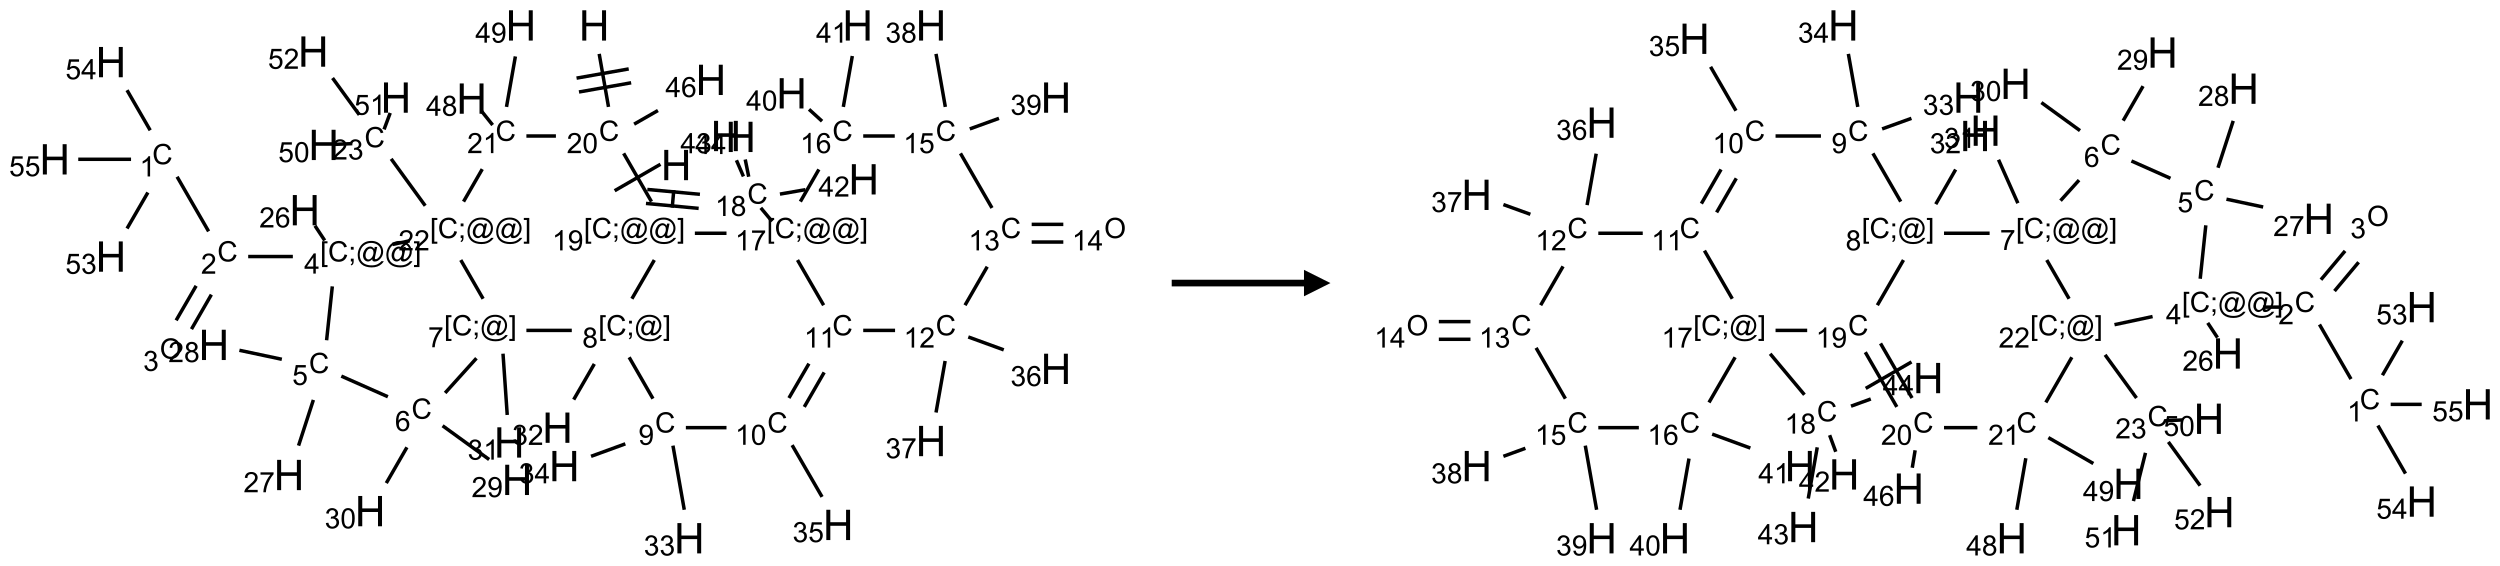 <?xml version="1.0" encoding="UTF-8"?>
<svg xmlns="http://www.w3.org/2000/svg" xmlns:xlink="http://www.w3.org/1999/xlink" width="945" height="214" viewBox="0 0 945 214">
<defs>
<g>
<g id="glyph-0-0">
<path d="M 2 0 L 2 -10 L 10 -10 L 10 0 Z M 2.25 -0.25 L 9.75 -0.25 L 9.75 -9.75 L 2.25 -9.75 Z M 2.25 -0.25 "/>
</g>
<g id="glyph-0-1">
<path d="M 1.281 0 L 1.281 -11.453 L 2.797 -11.453 L 2.797 -6.75 L 8.75 -6.75 L 8.75 -11.453 L 10.266 -11.453 L 10.266 0 L 8.75 0 L 8.75 -5.398 L 2.797 -5.398 L 2.797 0 Z M 1.281 0 "/>
</g>
<g id="glyph-1-0">
<path d="M 1.332 0 L 1.332 -6.668 L 6.668 -6.668 L 6.668 0 Z M 1.5 -0.168 L 6.5 -0.168 L 6.5 -6.5 L 1.5 -6.5 Z M 1.5 -0.168 "/>
</g>
<g id="glyph-1-1">
<path d="M 0.723 2.121 L 0.723 -7.637 L 2.793 -7.637 L 2.793 -6.859 L 1.66 -6.859 L 1.66 1.344 L 2.793 1.344 L 2.793 2.121 Z M 0.723 2.121 "/>
</g>
<g id="glyph-1-2">
<path d="M 6.27 -2.676 L 7.281 -2.422 C 7.07 -1.594 6.688 -0.961 6.137 -0.523 C 5.586 -0.086 4.914 0.129 4.121 0.129 C 3.297 0.129 2.629 -0.039 2.113 -0.371 C 1.598 -0.707 1.203 -1.191 0.934 -1.828 C 0.664 -2.465 0.531 -3.145 0.531 -3.875 C 0.531 -4.672 0.684 -5.363 0.988 -5.957 C 1.293 -6.547 1.723 -6.996 2.285 -7.305 C 2.844 -7.613 3.461 -7.766 4.137 -7.766 C 4.898 -7.766 5.543 -7.57 6.062 -7.184 C 6.582 -6.793 6.945 -6.246 7.152 -5.543 L 6.156 -5.309 C 5.98 -5.863 5.723 -6.266 5.387 -6.52 C 5.051 -6.773 4.625 -6.902 4.113 -6.902 C 3.527 -6.902 3.039 -6.762 2.645 -6.48 C 2.25 -6.199 1.973 -5.82 1.812 -5.348 C 1.652 -4.871 1.574 -4.383 1.574 -3.879 C 1.574 -3.23 1.668 -2.664 1.855 -2.18 C 2.047 -1.695 2.34 -1.332 2.738 -1.094 C 3.137 -0.855 3.57 -0.734 4.035 -0.734 C 4.602 -0.734 5.082 -0.898 5.473 -1.223 C 5.867 -1.551 6.133 -2.035 6.27 -2.676 Z M 6.27 -2.676 "/>
</g>
<g id="glyph-1-3">
<path d="M 0.949 -4.465 L 0.949 -5.531 L 2.016 -5.531 L 2.016 -4.465 Z M 0.949 0 L 0.949 -1.066 L 2.016 -1.066 L 2.016 0 C 2.016 0.391 1.945 0.711 1.809 0.949 C 1.668 1.191 1.449 1.379 1.145 1.512 L 0.887 1.109 C 1.082 1.023 1.23 0.895 1.324 0.727 C 1.418 0.559 1.469 0.316 1.48 0 Z M 0.949 0 "/>
</g>
<g id="glyph-1-4">
<path d="M 6.047 -0.848 C 5.82 -0.59 5.57 -0.379 5.289 -0.223 C 5.008 -0.062 4.73 0.016 4.449 0.016 C 4.141 0.016 3.84 -0.074 3.547 -0.254 C 3.254 -0.434 3.02 -0.715 2.836 -1.09 C 2.652 -1.465 2.562 -1.875 2.562 -2.324 C 2.562 -2.875 2.703 -3.43 2.988 -3.98 C 3.27 -4.535 3.621 -4.953 4.043 -5.23 C 4.461 -5.508 4.871 -5.645 5.266 -5.645 C 5.566 -5.645 5.855 -5.566 6.129 -5.41 C 6.402 -5.25 6.641 -5.012 6.84 -4.688 L 7.016 -5.496 L 7.949 -5.496 L 7.199 -2 C 7.094 -1.516 7.043 -1.246 7.043 -1.191 C 7.043 -1.098 7.078 -1.02 7.148 -0.949 C 7.219 -0.883 7.305 -0.848 7.406 -0.848 C 7.59 -0.848 7.832 -0.953 8.129 -1.168 C 8.527 -1.445 8.84 -1.816 9.07 -2.285 C 9.301 -2.75 9.418 -3.234 9.418 -3.73 C 9.418 -4.309 9.27 -4.852 8.973 -5.355 C 8.676 -5.859 8.23 -6.262 7.645 -6.562 C 7.055 -6.863 6.406 -7.016 5.691 -7.016 C 4.879 -7.016 4.137 -6.824 3.465 -6.445 C 2.793 -6.066 2.273 -5.52 1.902 -4.809 C 1.535 -4.098 1.348 -3.34 1.348 -2.527 C 1.348 -1.676 1.535 -0.941 1.902 -0.328 C 2.273 0.285 2.809 0.742 3.508 1.035 C 4.207 1.328 4.984 1.473 5.832 1.473 C 6.742 1.473 7.504 1.32 8.121 1.016 C 8.734 0.711 9.195 0.34 9.5 -0.098 L 10.441 -0.098 C 10.266 0.266 9.961 0.637 9.531 1.016 C 9.102 1.395 8.59 1.695 7.996 1.914 C 7.402 2.133 6.688 2.246 5.848 2.246 C 5.078 2.246 4.367 2.145 3.715 1.949 C 3.066 1.75 2.512 1.453 2.051 1.055 C 1.594 0.656 1.25 0.199 1.016 -0.316 C 0.723 -0.973 0.578 -1.684 0.578 -2.441 C 0.578 -3.289 0.75 -4.098 1.098 -4.863 C 1.523 -5.805 2.125 -6.527 2.902 -7.027 C 3.684 -7.527 4.629 -7.777 5.738 -7.777 C 6.602 -7.777 7.375 -7.602 8.059 -7.246 C 8.746 -6.895 9.285 -6.371 9.684 -5.672 C 10.02 -5.07 10.188 -4.418 10.188 -3.715 C 10.188 -2.707 9.832 -1.812 9.125 -1.031 C 8.492 -0.328 7.801 0.02 7.051 0.02 C 6.812 0.02 6.617 -0.016 6.473 -0.09 C 6.324 -0.16 6.215 -0.266 6.145 -0.402 C 6.102 -0.488 6.066 -0.637 6.047 -0.848 Z M 3.527 -2.262 C 3.527 -1.785 3.641 -1.414 3.863 -1.152 C 4.09 -0.887 4.348 -0.754 4.641 -0.754 C 4.836 -0.754 5.039 -0.812 5.254 -0.93 C 5.469 -1.047 5.676 -1.219 5.871 -1.449 C 6.066 -1.676 6.23 -1.969 6.355 -2.32 C 6.48 -2.672 6.543 -3.027 6.543 -3.379 C 6.543 -3.852 6.426 -4.219 6.191 -4.48 C 5.957 -4.738 5.672 -4.871 5.332 -4.871 C 5.109 -4.871 4.902 -4.812 4.707 -4.699 C 4.512 -4.586 4.32 -4.406 4.137 -4.156 C 3.953 -3.906 3.805 -3.602 3.691 -3.246 C 3.582 -2.887 3.527 -2.559 3.527 -2.262 Z M 3.527 -2.262 "/>
</g>
<g id="glyph-1-5">
<path d="M 2.27 2.121 L 0.203 2.121 L 0.203 1.344 L 1.332 1.344 L 1.332 -6.859 L 0.203 -6.859 L 0.203 -7.637 L 2.27 -7.637 Z M 2.27 2.121 "/>
</g>
<g id="glyph-1-6">
<path d="M 3.973 0 L 3.035 0 L 3.035 -5.973 C 2.809 -5.758 2.516 -5.543 2.148 -5.328 C 1.781 -5.113 1.453 -4.953 1.16 -4.844 L 1.16 -5.75 C 1.684 -5.996 2.145 -6.297 2.535 -6.645 C 2.93 -6.996 3.207 -7.336 3.371 -7.668 L 3.973 -7.668 Z M 3.973 0 "/>
</g>
<g id="glyph-1-7">
<path d="M 0.582 -1.766 L 1.484 -1.848 C 1.562 -1.426 1.707 -1.117 1.922 -0.926 C 2.137 -0.734 2.414 -0.641 2.75 -0.641 C 3.039 -0.641 3.289 -0.707 3.508 -0.84 C 3.727 -0.973 3.902 -1.148 4.043 -1.367 C 4.18 -1.586 4.297 -1.887 4.391 -2.262 C 4.484 -2.637 4.531 -3.016 4.531 -3.406 C 4.531 -3.449 4.531 -3.512 4.527 -3.594 C 4.34 -3.297 4.082 -3.055 3.758 -2.867 C 3.434 -2.68 3.082 -2.59 2.703 -2.59 C 2.07 -2.59 1.535 -2.816 1.098 -3.277 C 0.66 -3.734 0.441 -4.34 0.441 -5.09 C 0.441 -5.863 0.672 -6.484 1.129 -6.957 C 1.586 -7.43 2.156 -7.668 2.844 -7.668 C 3.34 -7.668 3.793 -7.531 4.207 -7.266 C 4.617 -7 4.93 -6.617 5.145 -6.121 C 5.355 -5.629 5.465 -4.91 5.465 -3.973 C 5.465 -2.996 5.359 -2.223 5.145 -1.645 C 4.934 -1.066 4.617 -0.625 4.199 -0.324 C 3.781 -0.02 3.293 0.129 2.73 0.129 C 2.133 0.129 1.645 -0.035 1.266 -0.367 C 0.887 -0.699 0.66 -1.164 0.582 -1.766 Z M 4.422 -5.137 C 4.422 -5.676 4.277 -6.102 3.992 -6.418 C 3.707 -6.734 3.359 -6.891 2.957 -6.891 C 2.543 -6.891 2.18 -6.719 1.871 -6.379 C 1.562 -6.039 1.406 -5.598 1.406 -5.059 C 1.406 -4.57 1.555 -4.176 1.848 -3.871 C 2.141 -3.566 2.5 -3.418 2.934 -3.418 C 3.367 -3.418 3.723 -3.57 4.004 -3.871 C 4.281 -4.176 4.422 -4.598 4.422 -5.137 Z M 4.422 -5.137 "/>
</g>
<g id="glyph-1-8">
<path d="M 1.887 -4.141 C 1.496 -4.281 1.207 -4.484 1.02 -4.75 C 0.832 -5.016 0.738 -5.328 0.738 -5.699 C 0.738 -6.254 0.938 -6.719 1.34 -7.098 C 1.738 -7.477 2.27 -7.668 2.934 -7.668 C 3.598 -7.668 4.137 -7.473 4.543 -7.086 C 4.949 -6.699 5.152 -6.227 5.152 -5.672 C 5.152 -5.316 5.059 -5.008 4.871 -4.746 C 4.688 -4.484 4.406 -4.281 4.027 -4.141 C 4.496 -3.988 4.852 -3.742 5.098 -3.402 C 5.34 -3.062 5.465 -2.656 5.465 -2.184 C 5.465 -1.531 5.234 -0.98 4.77 -0.535 C 4.309 -0.09 3.703 0.129 2.949 0.129 C 2.195 0.129 1.586 -0.094 1.125 -0.539 C 0.664 -0.984 0.434 -1.543 0.434 -2.207 C 0.434 -2.703 0.559 -3.121 0.809 -3.457 C 1.062 -3.793 1.422 -4.02 1.887 -4.141 Z M 1.699 -5.73 C 1.699 -5.367 1.812 -5.074 2.047 -4.844 C 2.281 -4.613 2.582 -4.5 2.953 -4.5 C 3.312 -4.5 3.609 -4.613 3.84 -4.84 C 4.07 -5.066 4.188 -5.348 4.188 -5.676 C 4.188 -6.02 4.07 -6.309 3.832 -6.543 C 3.594 -6.777 3.297 -6.895 2.941 -6.895 C 2.586 -6.895 2.289 -6.781 2.051 -6.551 C 1.816 -6.324 1.699 -6.047 1.699 -5.73 Z M 1.395 -2.203 C 1.395 -1.938 1.461 -1.676 1.586 -1.426 C 1.711 -1.176 1.902 -0.984 2.152 -0.848 C 2.402 -0.711 2.672 -0.641 2.957 -0.641 C 3.406 -0.641 3.777 -0.785 4.066 -1.074 C 4.359 -1.363 4.504 -1.727 4.504 -2.172 C 4.504 -2.625 4.355 -2.996 4.055 -3.293 C 3.754 -3.586 3.379 -3.734 2.926 -3.734 C 2.484 -3.734 2.121 -3.59 1.832 -3.297 C 1.543 -3.004 1.395 -2.641 1.395 -2.203 Z M 1.395 -2.203 "/>
</g>
<g id="glyph-1-9">
<path d="M 0.449 -2.016 L 1.387 -2.141 C 1.492 -1.609 1.676 -1.227 1.934 -0.992 C 2.191 -0.758 2.508 -0.641 2.879 -0.641 C 3.32 -0.641 3.695 -0.793 3.996 -1.098 C 4.301 -1.402 4.453 -1.781 4.453 -2.234 C 4.453 -2.664 4.312 -3.02 4.031 -3.301 C 3.75 -3.578 3.391 -3.719 2.957 -3.719 C 2.781 -3.719 2.562 -3.684 2.297 -3.613 L 2.402 -4.438 C 2.465 -4.43 2.516 -4.426 2.551 -4.426 C 2.949 -4.426 3.312 -4.531 3.629 -4.738 C 3.949 -4.949 4.109 -5.27 4.109 -5.703 C 4.109 -6.047 3.992 -6.332 3.762 -6.559 C 3.527 -6.785 3.227 -6.895 2.859 -6.895 C 2.496 -6.895 2.191 -6.781 1.949 -6.551 C 1.707 -6.324 1.547 -5.98 1.48 -5.52 L 0.543 -5.688 C 0.656 -6.316 0.918 -6.805 1.324 -7.148 C 1.73 -7.492 2.234 -7.668 2.84 -7.668 C 3.254 -7.668 3.641 -7.578 3.988 -7.398 C 4.34 -7.219 4.609 -6.977 4.793 -6.668 C 4.98 -6.359 5.074 -6.031 5.074 -5.684 C 5.074 -5.352 4.984 -5.051 4.809 -4.781 C 4.629 -4.512 4.367 -4.297 4.02 -4.137 C 4.473 -4.031 4.824 -3.816 5.074 -3.488 C 5.324 -3.16 5.449 -2.75 5.449 -2.254 C 5.449 -1.59 5.203 -1.023 4.719 -0.559 C 4.234 -0.098 3.617 0.137 2.875 0.137 C 2.203 0.137 1.648 -0.062 1.207 -0.465 C 0.762 -0.863 0.512 -1.379 0.449 -2.016 Z M 0.449 -2.016 "/>
</g>
<g id="glyph-1-10">
<path d="M 5.371 -0.902 L 5.371 0 L 0.324 0 C 0.316 -0.227 0.352 -0.441 0.434 -0.652 C 0.562 -0.996 0.766 -1.332 1.051 -1.668 C 1.332 -2 1.742 -2.387 2.277 -2.824 C 3.105 -3.504 3.668 -4.043 3.957 -4.441 C 4.25 -4.84 4.395 -5.215 4.395 -5.566 C 4.395 -5.938 4.262 -6.254 3.996 -6.508 C 3.73 -6.762 3.387 -6.891 2.957 -6.891 C 2.508 -6.891 2.145 -6.754 1.875 -6.484 C 1.605 -6.215 1.469 -5.84 1.465 -5.359 L 0.5 -5.457 C 0.566 -6.176 0.812 -6.727 1.246 -7.102 C 1.676 -7.477 2.254 -7.668 2.98 -7.668 C 3.711 -7.668 4.293 -7.465 4.719 -7.059 C 5.145 -6.652 5.359 -6.148 5.359 -5.547 C 5.359 -5.242 5.297 -4.941 5.172 -4.645 C 5.047 -4.352 4.84 -4.039 4.551 -3.715 C 4.262 -3.387 3.777 -2.938 3.105 -2.371 C 2.543 -1.898 2.18 -1.578 2.02 -1.41 C 1.859 -1.242 1.73 -1.07 1.625 -0.902 Z M 5.371 -0.902 "/>
</g>
<g id="glyph-1-11">
<path d="M 0.504 -6.637 L 0.504 -7.535 L 5.449 -7.535 L 5.449 -6.809 C 4.961 -6.289 4.48 -5.602 4.004 -4.746 C 3.527 -3.887 3.156 -3.004 2.895 -2.098 C 2.707 -1.461 2.59 -0.762 2.535 0 L 1.574 0 C 1.582 -0.602 1.703 -1.328 1.926 -2.176 C 2.152 -3.027 2.477 -3.848 2.898 -4.637 C 3.32 -5.426 3.77 -6.094 4.246 -6.637 Z M 0.504 -6.637 "/>
</g>
<g id="glyph-1-12">
<path d="M 5.309 -5.766 L 4.375 -5.691 C 4.293 -6.059 4.172 -6.328 4.02 -6.496 C 3.766 -6.762 3.453 -6.895 3.082 -6.895 C 2.785 -6.895 2.523 -6.812 2.297 -6.645 C 2 -6.43 1.77 -6.117 1.598 -5.703 C 1.43 -5.289 1.34 -4.703 1.332 -3.938 C 1.559 -4.281 1.836 -4.535 2.16 -4.703 C 2.488 -4.871 2.828 -4.953 3.188 -4.953 C 3.812 -4.953 4.344 -4.723 4.785 -4.262 C 5.223 -3.801 5.441 -3.207 5.441 -2.48 C 5.441 -2 5.34 -1.555 5.133 -1.145 C 4.926 -0.73 4.641 -0.418 4.281 -0.199 C 3.922 0.02 3.512 0.129 3.051 0.129 C 2.27 0.129 1.633 -0.156 1.141 -0.73 C 0.648 -1.305 0.402 -2.254 0.402 -3.574 C 0.402 -5.051 0.672 -6.121 1.219 -6.793 C 1.695 -7.375 2.336 -7.668 3.141 -7.668 C 3.742 -7.668 4.234 -7.5 4.617 -7.16 C 5 -6.824 5.23 -6.359 5.309 -5.766 Z M 1.48 -2.473 C 1.48 -2.152 1.547 -1.844 1.684 -1.547 C 1.82 -1.25 2.016 -1.027 2.262 -0.871 C 2.508 -0.719 2.766 -0.641 3.035 -0.641 C 3.434 -0.641 3.773 -0.801 4.059 -1.121 C 4.344 -1.441 4.484 -1.875 4.484 -2.422 C 4.484 -2.949 4.344 -3.367 4.062 -3.668 C 3.781 -3.973 3.426 -4.125 3 -4.125 C 2.578 -4.125 2.219 -3.973 1.922 -3.668 C 1.625 -3.363 1.48 -2.969 1.48 -2.473 Z M 1.48 -2.473 "/>
</g>
<g id="glyph-1-13">
<path d="M 0.441 -3.766 C 0.441 -4.668 0.535 -5.395 0.723 -5.945 C 0.906 -6.496 1.184 -6.922 1.551 -7.219 C 1.918 -7.516 2.375 -7.668 2.934 -7.668 C 3.344 -7.668 3.703 -7.586 4.012 -7.418 C 4.32 -7.254 4.574 -7.016 4.777 -6.707 C 4.977 -6.395 5.137 -6.016 5.25 -5.57 C 5.363 -5.125 5.422 -4.523 5.422 -3.766 C 5.422 -2.871 5.328 -2.148 5.145 -1.598 C 4.961 -1.047 4.688 -0.621 4.32 -0.32 C 3.953 -0.02 3.492 0.129 2.934 0.129 C 2.195 0.129 1.617 -0.133 1.199 -0.66 C 0.695 -1.297 0.441 -2.332 0.441 -3.766 Z M 1.406 -3.766 C 1.406 -2.512 1.555 -1.68 1.848 -1.262 C 2.141 -0.848 2.5 -0.641 2.934 -0.641 C 3.363 -0.641 3.727 -0.848 4.02 -1.266 C 4.312 -1.684 4.457 -2.516 4.457 -3.766 C 4.457 -5.023 4.312 -5.859 4.02 -6.27 C 3.727 -6.684 3.359 -6.891 2.922 -6.891 C 2.492 -6.891 2.148 -6.707 1.891 -6.344 C 1.566 -5.879 1.406 -5.02 1.406 -3.766 Z M 1.406 -3.766 "/>
</g>
<g id="glyph-1-14">
<path d="M 0.441 -2 L 1.426 -2.082 C 1.5 -1.605 1.668 -1.242 1.934 -1.004 C 2.199 -0.762 2.52 -0.641 2.895 -0.641 C 3.348 -0.641 3.73 -0.812 4.043 -1.152 C 4.355 -1.492 4.512 -1.941 4.512 -2.504 C 4.512 -3.039 4.359 -3.461 4.059 -3.77 C 3.758 -4.078 3.367 -4.234 2.879 -4.234 C 2.578 -4.234 2.305 -4.164 2.062 -4.027 C 1.82 -3.891 1.629 -3.715 1.488 -3.496 L 0.609 -3.609 L 1.348 -7.531 L 5.145 -7.531 L 5.145 -6.637 L 2.098 -6.637 L 1.688 -4.582 C 2.145 -4.902 2.625 -5.062 3.129 -5.062 C 3.797 -5.062 4.359 -4.832 4.816 -4.371 C 5.277 -3.91 5.504 -3.312 5.504 -2.59 C 5.504 -1.898 5.305 -1.301 4.902 -0.797 C 4.41 -0.18 3.742 0.129 2.895 0.129 C 2.199 0.129 1.633 -0.062 1.195 -0.453 C 0.758 -0.844 0.504 -1.359 0.441 -2 Z M 0.441 -2 "/>
</g>
<g id="glyph-1-15">
<path d="M 3.449 0 L 3.449 -1.828 L 0.137 -1.828 L 0.137 -2.688 L 3.621 -7.637 L 4.387 -7.637 L 4.387 -2.688 L 5.418 -2.688 L 5.418 -1.828 L 4.387 -1.828 L 4.387 0 Z M 3.449 -2.688 L 3.449 -6.129 L 1.059 -2.688 Z M 3.449 -2.688 "/>
</g>
<g id="glyph-1-16">
<path d="M 0.516 -3.719 C 0.516 -4.984 0.855 -5.977 1.535 -6.695 C 2.215 -7.414 3.094 -7.77 4.172 -7.77 C 4.875 -7.77 5.512 -7.602 6.078 -7.266 C 6.645 -6.93 7.074 -6.461 7.371 -5.855 C 7.668 -5.254 7.816 -4.57 7.816 -3.809 C 7.816 -3.035 7.66 -2.34 7.348 -1.73 C 7.035 -1.117 6.594 -0.656 6.02 -0.34 C 5.449 -0.027 4.828 0.129 4.168 0.129 C 3.449 0.129 2.805 -0.043 2.238 -0.391 C 1.672 -0.738 1.246 -1.211 0.953 -1.812 C 0.66 -2.414 0.516 -3.047 0.516 -3.719 Z M 1.559 -3.703 C 1.559 -2.781 1.805 -2.059 2.301 -1.527 C 2.793 -1 3.414 -0.734 4.16 -0.734 C 4.922 -0.734 5.547 -1 6.039 -1.535 C 6.531 -2.07 6.777 -2.828 6.777 -3.812 C 6.777 -4.434 6.672 -4.977 6.461 -5.441 C 6.25 -5.902 5.945 -6.262 5.539 -6.52 C 5.133 -6.773 4.68 -6.902 4.176 -6.902 C 3.461 -6.902 2.848 -6.656 2.332 -6.164 C 1.816 -5.672 1.559 -4.852 1.559 -3.703 Z M 1.559 -3.703 "/>
</g>
</g>
</defs>
<path fill="none" stroke-width="0.033" stroke-linecap="butt" stroke-linejoin="miter" stroke="rgb(0%, 0%, 0%)" stroke-opacity="1" stroke-miterlimit="10" d="M 5.85 1.556 L 5.835 1.722 " transform="matrix(40, 0, 0, 40, 20.695, 9.611)"/>
<path fill="none" stroke-width="0.033" stroke-linecap="butt" stroke-linejoin="miter" stroke="rgb(0%, 0%, 0%)" stroke-opacity="1" stroke-miterlimit="10" d="M 5.587 1.682 L 6.085 1.729 " transform="matrix(40, 0, 0, 40, 20.695, 9.611)"/>
<path fill="none" stroke-width="0.033" stroke-linecap="butt" stroke-linejoin="miter" stroke="rgb(0%, 0%, 0%)" stroke-opacity="1" stroke-miterlimit="10" d="M 5.6 1.55 L 6.097 1.596 " transform="matrix(40, 0, 0, 40, 20.695, 9.611)"/>
<path fill="none" stroke-width="0.033" stroke-linecap="butt" stroke-linejoin="miter" stroke="rgb(0%, 0%, 0%)" stroke-opacity="1" stroke-miterlimit="10" d="M 5.666 2.217 L 5.454 2.583 " transform="matrix(40, 0, 0, 40, 20.695, 9.611)"/>
<path fill="none" stroke-width="0.033" stroke-linecap="butt" stroke-linejoin="miter" stroke="rgb(0%, 0%, 0%)" stroke-opacity="1" stroke-miterlimit="10" d="M 5.099 3.199 L 4.904 3.536 " transform="matrix(40, 0, 0, 40, 20.695, 9.611)"/>
<path fill="none" stroke-width="0.033" stroke-linecap="butt" stroke-linejoin="miter" stroke="rgb(0%, 0%, 0%)" stroke-opacity="1" stroke-miterlimit="10" d="M 4.886 2.882 L 4.457 2.882 " transform="matrix(40, 0, 0, 40, 20.695, 9.611)"/>
<path fill="none" stroke-width="0.033" stroke-linecap="butt" stroke-linejoin="miter" stroke="rgb(0%, 0%, 0%)" stroke-opacity="1" stroke-miterlimit="10" d="M 4.236 3.102 L 4.276 3.681 " transform="matrix(40, 0, 0, 40, 20.695, 9.611)"/>
<path fill="none" stroke-width="0.033" stroke-linecap="butt" stroke-linejoin="miter" stroke="rgb(0%, 0%, 0%)" stroke-opacity="1" stroke-miterlimit="10" d="M 3.985 3.145 L 3.689 3.473 " transform="matrix(40, 0, 0, 40, 20.695, 9.611)"/>
<path fill="none" stroke-width="0.033" stroke-linecap="butt" stroke-linejoin="miter" stroke="rgb(0%, 0%, 0%)" stroke-opacity="1" stroke-miterlimit="10" d="M 3.665 3.783 L 4.105 4.102 " transform="matrix(40, 0, 0, 40, 20.695, 9.611)"/>
<path fill="none" stroke-width="0.033" stroke-linecap="butt" stroke-linejoin="miter" stroke="rgb(0%, 0%, 0%)" stroke-opacity="1" stroke-miterlimit="10" d="M 3.328 3.987 L 3.133 4.325 " transform="matrix(40, 0, 0, 40, 20.695, 9.611)"/>
<path fill="none" stroke-width="0.033" stroke-linecap="butt" stroke-linejoin="miter" stroke="rgb(0%, 0%, 0%)" stroke-opacity="1" stroke-miterlimit="10" d="M 3.148 3.509 L 2.708 3.314 " transform="matrix(40, 0, 0, 40, 20.695, 9.611)"/>
<path fill="none" stroke-width="0.033" stroke-linecap="butt" stroke-linejoin="miter" stroke="rgb(0%, 0%, 0%)" stroke-opacity="1" stroke-miterlimit="10" d="M 2.444 3.539 L 2.304 3.971 " transform="matrix(40, 0, 0, 40, 20.695, 9.611)"/>
<path fill="none" stroke-width="0.033" stroke-linecap="butt" stroke-linejoin="miter" stroke="rgb(0%, 0%, 0%)" stroke-opacity="1" stroke-miterlimit="10" d="M 2.146 3.155 L 1.745 3.07 " transform="matrix(40, 0, 0, 40, 20.695, 9.611)"/>
<path fill="none" stroke-width="0.033" stroke-linecap="butt" stroke-linejoin="miter" stroke="rgb(0%, 0%, 0%)" stroke-opacity="1" stroke-miterlimit="10" d="M 2.569 2.975 L 2.623 2.466 " transform="matrix(40, 0, 0, 40, 20.695, 9.611)"/>
<path fill="none" stroke-width="0.033" stroke-linecap="butt" stroke-linejoin="miter" stroke="rgb(0%, 0%, 0%)" stroke-opacity="1" stroke-miterlimit="10" d="M 2.25 2.184 L 1.828 2.184 " transform="matrix(40, 0, 0, 40, 20.695, 9.611)"/>
<path fill="none" stroke-width="0.033" stroke-linecap="butt" stroke-linejoin="miter" stroke="rgb(0%, 0%, 0%)" stroke-opacity="1" stroke-miterlimit="10" d="M 1.454 1.946 L 1.156 1.43 " transform="matrix(40, 0, 0, 40, 20.695, 9.611)"/>
<path fill="none" stroke-width="0.033" stroke-linecap="butt" stroke-linejoin="miter" stroke="rgb(0%, 0%, 0%)" stroke-opacity="1" stroke-miterlimit="10" d="M 0.88 1.579 L 0.683 1.919 " transform="matrix(40, 0, 0, 40, 20.695, 9.611)"/>
<path fill="none" stroke-width="0.033" stroke-linecap="butt" stroke-linejoin="miter" stroke="rgb(0%, 0%, 0%)" stroke-opacity="1" stroke-miterlimit="10" d="M 0.902 0.991 L 0.683 0.612 " transform="matrix(40, 0, 0, 40, 20.695, 9.611)"/>
<path fill="none" stroke-width="0.033" stroke-linecap="butt" stroke-linejoin="miter" stroke="rgb(0%, 0%, 0%)" stroke-opacity="1" stroke-miterlimit="10" d="M 0.721 1.265 L 0.222 1.265 " transform="matrix(40, 0, 0, 40, 20.695, 9.611)"/>
<path fill="none" stroke-width="0.033" stroke-linecap="butt" stroke-linejoin="miter" stroke="rgb(0%, 0%, 0%)" stroke-opacity="1" stroke-miterlimit="10" d="M 1.336 2.461 L 1.147 2.787 " transform="matrix(40, 0, 0, 40, 20.695, 9.611)"/>
<path fill="none" stroke-width="0.033" stroke-linecap="butt" stroke-linejoin="miter" stroke="rgb(0%, 0%, 0%)" stroke-opacity="1" stroke-miterlimit="10" d="M 1.48 2.544 L 1.292 2.87 " transform="matrix(40, 0, 0, 40, 20.695, 9.611)"/>
<path fill="none" stroke-width="0.033" stroke-linecap="butt" stroke-linejoin="miter" stroke="rgb(0%, 0%, 0%)" stroke-opacity="1" stroke-miterlimit="10" d="M 2.551 2.032 L 2.459 1.893 " transform="matrix(40, 0, 0, 40, 20.695, 9.611)"/>
<path fill="none" stroke-width="0.033" stroke-linecap="butt" stroke-linejoin="miter" stroke="rgb(0%, 0%, 0%)" stroke-opacity="1" stroke-miterlimit="10" d="M 3.191 2.07 L 3.354 2.035 " transform="matrix(40, 0, 0, 40, 20.695, 9.611)"/>
<path fill="none" stroke-width="0.033" stroke-linecap="butt" stroke-linejoin="miter" stroke="rgb(0%, 0%, 0%)" stroke-opacity="1" stroke-miterlimit="10" d="M 3.837 2.217 L 4.048 2.583 " transform="matrix(40, 0, 0, 40, 20.695, 9.611)"/>
<path fill="none" stroke-width="0.033" stroke-linecap="butt" stroke-linejoin="miter" stroke="rgb(0%, 0%, 0%)" stroke-opacity="1" stroke-miterlimit="10" d="M 3.501 1.704 L 3.179 1.261 " transform="matrix(40, 0, 0, 40, 20.695, 9.611)"/>
<path fill="none" stroke-width="0.033" stroke-linecap="butt" stroke-linejoin="miter" stroke="rgb(0%, 0%, 0%)" stroke-opacity="1" stroke-miterlimit="10" d="M 2.812 1.117 L 2.646 1.124 " transform="matrix(40, 0, 0, 40, 20.695, 9.611)"/>
<path fill="none" stroke-width="0.033" stroke-linecap="butt" stroke-linejoin="miter" stroke="rgb(0%, 0%, 0%)" stroke-opacity="1" stroke-miterlimit="10" d="M 3.112 0.983 L 3.17 0.827 " transform="matrix(40, 0, 0, 40, 20.695, 9.611)"/>
<path fill="none" stroke-width="0.033" stroke-linecap="butt" stroke-linejoin="miter" stroke="rgb(0%, 0%, 0%)" stroke-opacity="1" stroke-miterlimit="10" d="M 2.878 0.845 L 2.625 0.497 " transform="matrix(40, 0, 0, 40, 20.695, 9.611)"/>
<path fill="none" stroke-width="0.033" stroke-linecap="butt" stroke-linejoin="miter" stroke="rgb(0%, 0%, 0%)" stroke-opacity="1" stroke-miterlimit="10" d="M 3.863 1.665 L 4.04 1.358 " transform="matrix(40, 0, 0, 40, 20.695, 9.611)"/>
<path fill="none" stroke-width="0.033" stroke-linecap="butt" stroke-linejoin="miter" stroke="rgb(0%, 0%, 0%)" stroke-opacity="1" stroke-miterlimit="10" d="M 4.138 0.941 L 4.034 0.811 " transform="matrix(40, 0, 0, 40, 20.695, 9.611)"/>
<path fill="none" stroke-width="0.033" stroke-linecap="butt" stroke-linejoin="miter" stroke="rgb(0%, 0%, 0%)" stroke-opacity="1" stroke-miterlimit="10" d="M 4.269 0.77 L 4.353 0.293 " transform="matrix(40, 0, 0, 40, 20.695, 9.611)"/>
<path fill="none" stroke-width="0.033" stroke-linecap="butt" stroke-linejoin="miter" stroke="rgb(0%, 0%, 0%)" stroke-opacity="1" stroke-miterlimit="10" d="M 4.457 1.045 L 4.736 1.045 " transform="matrix(40, 0, 0, 40, 20.695, 9.611)"/>
<path fill="none" stroke-width="0.033" stroke-linecap="butt" stroke-linejoin="miter" stroke="rgb(0%, 0%, 0%)" stroke-opacity="1" stroke-miterlimit="10" d="M 5.376 1.209 L 5.639 1.665 " transform="matrix(40, 0, 0, 40, 20.695, 9.611)"/>
<path fill="none" stroke-width="0.033" stroke-linecap="butt" stroke-linejoin="miter" stroke="rgb(0%, 0%, 0%)" stroke-opacity="1" stroke-miterlimit="10" d="M 5.291 1.562 L 5.724 1.312 " transform="matrix(40, 0, 0, 40, 20.695, 9.611)"/>
<path fill="none" stroke-width="0.033" stroke-linecap="butt" stroke-linejoin="miter" stroke="rgb(0%, 0%, 0%)" stroke-opacity="1" stroke-miterlimit="10" d="M 5.233 0.77 L 5.145 0.269 " transform="matrix(40, 0, 0, 40, 20.695, 9.611)"/>
<path fill="none" stroke-width="0.033" stroke-linecap="butt" stroke-linejoin="miter" stroke="rgb(0%, 0%, 0%)" stroke-opacity="1" stroke-miterlimit="10" d="M 5.424 0.411 L 4.931 0.498 " transform="matrix(40, 0, 0, 40, 20.695, 9.611)"/>
<path fill="none" stroke-width="0.033" stroke-linecap="butt" stroke-linejoin="miter" stroke="rgb(0%, 0%, 0%)" stroke-opacity="1" stroke-miterlimit="10" d="M 5.447 0.542 L 4.954 0.629 " transform="matrix(40, 0, 0, 40, 20.695, 9.611)"/>
<path fill="none" stroke-width="0.033" stroke-linecap="butt" stroke-linejoin="miter" stroke="rgb(0%, 0%, 0%)" stroke-opacity="1" stroke-miterlimit="10" d="M 5.475 0.933 L 5.7 0.804 " transform="matrix(40, 0, 0, 40, 20.695, 9.611)"/>
<path fill="none" stroke-width="0.033" stroke-linecap="butt" stroke-linejoin="miter" stroke="rgb(0%, 0%, 0%)" stroke-opacity="1" stroke-miterlimit="10" d="M 5.428 3.136 L 5.653 3.527 " transform="matrix(40, 0, 0, 40, 20.695, 9.611)"/>
<path fill="none" stroke-width="0.033" stroke-linecap="butt" stroke-linejoin="miter" stroke="rgb(0%, 0%, 0%)" stroke-opacity="1" stroke-miterlimit="10" d="M 5.842 3.971 L 5.949 4.577 " transform="matrix(40, 0, 0, 40, 20.695, 9.611)"/>
<path fill="none" stroke-width="0.033" stroke-linecap="butt" stroke-linejoin="miter" stroke="rgb(0%, 0%, 0%)" stroke-opacity="1" stroke-miterlimit="10" d="M 5.392 3.954 L 5.068 4.072 " transform="matrix(40, 0, 0, 40, 20.695, 9.611)"/>
<path fill="none" stroke-width="0.033" stroke-linecap="butt" stroke-linejoin="miter" stroke="rgb(0%, 0%, 0%)" stroke-opacity="1" stroke-miterlimit="10" d="M 5.964 3.801 L 6.348 3.801 " transform="matrix(40, 0, 0, 40, 20.695, 9.611)"/>
<path fill="none" stroke-width="0.033" stroke-linecap="butt" stroke-linejoin="miter" stroke="rgb(0%, 0%, 0%)" stroke-opacity="1" stroke-miterlimit="10" d="M 6.968 3.966 L 7.251 4.455 " transform="matrix(40, 0, 0, 40, 20.695, 9.611)"/>
<path fill="none" stroke-width="0.033" stroke-linecap="butt" stroke-linejoin="miter" stroke="rgb(0%, 0%, 0%)" stroke-opacity="1" stroke-miterlimit="10" d="M 7.083 3.605 L 7.271 3.279 " transform="matrix(40, 0, 0, 40, 20.695, 9.611)"/>
<path fill="none" stroke-width="0.033" stroke-linecap="butt" stroke-linejoin="miter" stroke="rgb(0%, 0%, 0%)" stroke-opacity="1" stroke-miterlimit="10" d="M 6.938 3.521 L 7.127 3.196 " transform="matrix(40, 0, 0, 40, 20.695, 9.611)"/>
<path fill="none" stroke-width="0.033" stroke-linecap="butt" stroke-linejoin="miter" stroke="rgb(0%, 0%, 0%)" stroke-opacity="1" stroke-miterlimit="10" d="M 7.64 2.882 L 7.941 2.882 " transform="matrix(40, 0, 0, 40, 20.695, 9.611)"/>
<path fill="none" stroke-width="0.033" stroke-linecap="butt" stroke-linejoin="miter" stroke="rgb(0%, 0%, 0%)" stroke-opacity="1" stroke-miterlimit="10" d="M 8.633 2.944 L 8.968 3.066 " transform="matrix(40, 0, 0, 40, 20.695, 9.611)"/>
<path fill="none" stroke-width="0.033" stroke-linecap="butt" stroke-linejoin="miter" stroke="rgb(0%, 0%, 0%)" stroke-opacity="1" stroke-miterlimit="10" d="M 8.414 3.171 L 8.328 3.658 " transform="matrix(40, 0, 0, 40, 20.695, 9.611)"/>
<path fill="none" stroke-width="0.033" stroke-linecap="butt" stroke-linejoin="miter" stroke="rgb(0%, 0%, 0%)" stroke-opacity="1" stroke-miterlimit="10" d="M 8.602 2.644 L 8.812 2.28 " transform="matrix(40, 0, 0, 40, 20.695, 9.611)"/>
<path fill="none" stroke-width="0.033" stroke-linecap="butt" stroke-linejoin="miter" stroke="rgb(0%, 0%, 0%)" stroke-opacity="1" stroke-miterlimit="10" d="M 9.232 2.047 L 9.531 2.047 " transform="matrix(40, 0, 0, 40, 20.695, 9.611)"/>
<path fill="none" stroke-width="0.033" stroke-linecap="butt" stroke-linejoin="miter" stroke="rgb(0%, 0%, 0%)" stroke-opacity="1" stroke-miterlimit="10" d="M 9.232 1.88 L 9.531 1.88 " transform="matrix(40, 0, 0, 40, 20.695, 9.611)"/>
<path fill="none" stroke-width="0.033" stroke-linecap="butt" stroke-linejoin="miter" stroke="rgb(0%, 0%, 0%)" stroke-opacity="1" stroke-miterlimit="10" d="M 8.857 1.725 L 8.559 1.209 " transform="matrix(40, 0, 0, 40, 20.695, 9.611)"/>
<path fill="none" stroke-width="0.033" stroke-linecap="butt" stroke-linejoin="miter" stroke="rgb(0%, 0%, 0%)" stroke-opacity="1" stroke-miterlimit="10" d="M 8.416 0.77 L 8.328 0.269 " transform="matrix(40, 0, 0, 40, 20.695, 9.611)"/>
<path fill="none" stroke-width="0.033" stroke-linecap="butt" stroke-linejoin="miter" stroke="rgb(0%, 0%, 0%)" stroke-opacity="1" stroke-miterlimit="10" d="M 8.647 0.978 L 8.923 0.878 " transform="matrix(40, 0, 0, 40, 20.695, 9.611)"/>
<path fill="none" stroke-width="0.033" stroke-linecap="butt" stroke-linejoin="miter" stroke="rgb(0%, 0%, 0%)" stroke-opacity="1" stroke-miterlimit="10" d="M 7.938 1.045 L 7.64 1.045 " transform="matrix(40, 0, 0, 40, 20.695, 9.611)"/>
<path fill="none" stroke-width="0.033" stroke-linecap="butt" stroke-linejoin="miter" stroke="rgb(0%, 0%, 0%)" stroke-opacity="1" stroke-miterlimit="10" d="M 7.251 0.905 L 7.128 0.793 " transform="matrix(40, 0, 0, 40, 20.695, 9.611)"/>
<path fill="none" stroke-width="0.033" stroke-linecap="butt" stroke-linejoin="miter" stroke="rgb(0%, 0%, 0%)" stroke-opacity="1" stroke-miterlimit="10" d="M 7.452 0.77 L 7.537 0.289 " transform="matrix(40, 0, 0, 40, 20.695, 9.611)"/>
<path fill="none" stroke-width="0.033" stroke-linecap="butt" stroke-linejoin="miter" stroke="rgb(0%, 0%, 0%)" stroke-opacity="1" stroke-miterlimit="10" d="M 7.221 1.361 L 7.046 1.665 " transform="matrix(40, 0, 0, 40, 20.695, 9.611)"/>
<path fill="none" stroke-width="0.033" stroke-linecap="butt" stroke-linejoin="miter" stroke="rgb(0%, 0%, 0%)" stroke-opacity="1" stroke-miterlimit="10" d="M 7.019 2.217 L 7.266 2.644 " transform="matrix(40, 0, 0, 40, 20.695, 9.611)"/>
<path fill="none" stroke-width="0.033" stroke-linecap="butt" stroke-linejoin="miter" stroke="rgb(0%, 0%, 0%)" stroke-opacity="1" stroke-miterlimit="10" d="M 6.348 1.964 L 6.049 1.964 " transform="matrix(40, 0, 0, 40, 20.695, 9.611)"/>
<path fill="none" stroke-width="0.033" stroke-linecap="butt" stroke-linejoin="miter" stroke="rgb(0%, 0%, 0%)" stroke-opacity="1" stroke-miterlimit="10" d="M 6.779 1.852 L 6.672 1.724 " transform="matrix(40, 0, 0, 40, 20.695, 9.611)"/>
<path fill="none" stroke-width="0.033" stroke-linecap="butt" stroke-linejoin="miter" stroke="rgb(0%, 0%, 0%)" stroke-opacity="1" stroke-miterlimit="10" d="M 6.853 1.594 L 7.094 1.552 " transform="matrix(40, 0, 0, 40, 20.695, 9.611)"/>
<path fill="none" stroke-width="0.033" stroke-linecap="butt" stroke-linejoin="miter" stroke="rgb(0%, 0%, 0%)" stroke-opacity="1" stroke-miterlimit="10" d="M 6.508 1.427 L 6.442 1.274 " transform="matrix(40, 0, 0, 40, 20.695, 9.611)"/>
<path fill="none" stroke-width="0.033" stroke-linecap="butt" stroke-linejoin="miter" stroke="rgb(0%, 0%, 0%)" stroke-opacity="1" stroke-miterlimit="10" d="M 6.558 1.43 L 6.525 1.267 " transform="matrix(40, 0, 0, 40, 20.695, 9.611)"/>
<g fill="rgb(0%, 0%, 0%)" fill-opacity="1">
<use xlink:href="#glyph-0-1" x="249.812" y="68.109"/>
</g>
<g fill="rgb(0%, 0%, 0%)" fill-opacity="1">
<use xlink:href="#glyph-1-1" x="220.684" y="90.012"/>
<use xlink:href="#glyph-1-2" x="223.647" y="90.012"/>
<use xlink:href="#glyph-1-3" x="231.35" y="90.012"/>
<use xlink:href="#glyph-1-4" x="234.314" y="90.012"/>
<use xlink:href="#glyph-1-4" x="245.142" y="90.012"/>
<use xlink:href="#glyph-1-5" x="255.97" y="90.012"/>
</g>
<g fill="rgb(0%, 0%, 0%)" fill-opacity="1">
<use xlink:href="#glyph-1-6" x="208.68" y="94.641"/>
<use xlink:href="#glyph-1-7" x="214.612" y="94.641"/>
</g>
<g fill="rgb(0%, 0%, 0%)" fill-opacity="1">
<use xlink:href="#glyph-1-1" x="226.172" y="126.762"/>
<use xlink:href="#glyph-1-2" x="229.135" y="126.762"/>
<use xlink:href="#glyph-1-3" x="236.839" y="126.762"/>
<use xlink:href="#glyph-1-4" x="239.802" y="126.762"/>
<use xlink:href="#glyph-1-5" x="250.63" y="126.762"/>
</g>
<g fill="rgb(0%, 0%, 0%)" fill-opacity="1">
<use xlink:href="#glyph-1-8" x="220.102" y="131.391"/>
</g>
<g fill="rgb(0%, 0%, 0%)" fill-opacity="1">
<use xlink:href="#glyph-0-1" x="204.969" y="167.391"/>
</g>
<g fill="rgb(0%, 0%, 0%)" fill-opacity="1">
<use xlink:href="#glyph-1-9" x="193.613" y="168.184"/>
<use xlink:href="#glyph-1-10" x="199.546" y="168.184"/>
</g>
<g fill="rgb(0%, 0%, 0%)" fill-opacity="1">
<use xlink:href="#glyph-1-1" x="167.855" y="126.762"/>
<use xlink:href="#glyph-1-2" x="170.819" y="126.762"/>
<use xlink:href="#glyph-1-3" x="178.522" y="126.762"/>
<use xlink:href="#glyph-1-4" x="181.486" y="126.762"/>
<use xlink:href="#glyph-1-5" x="192.314" y="126.762"/>
</g>
<g fill="rgb(0%, 0%, 0%)" fill-opacity="1">
<use xlink:href="#glyph-1-11" x="161.797" y="131.262"/>
</g>
<g fill="rgb(0%, 0%, 0%)" fill-opacity="1">
<use xlink:href="#glyph-0-1" x="186.711" y="172.973"/>
</g>
<g fill="rgb(0%, 0%, 0%)" fill-opacity="1">
<use xlink:href="#glyph-1-9" x="176.75" y="173.766"/>
<use xlink:href="#glyph-1-6" x="182.682" y="173.766"/>
</g>
<g fill="rgb(0%, 0%, 0%)" fill-opacity="1">
<use xlink:href="#glyph-1-2" x="155.531" y="158.293"/>
</g>
<g fill="rgb(0%, 0%, 0%)" fill-opacity="1">
<use xlink:href="#glyph-1-12" x="149.285" y="162.93"/>
</g>
<g fill="rgb(0%, 0%, 0%)" fill-opacity="1">
<use xlink:href="#glyph-0-1" x="189.688" y="187.121"/>
</g>
<g fill="rgb(0%, 0%, 0%)" fill-opacity="1">
<use xlink:href="#glyph-1-10" x="178.238" y="187.914"/>
<use xlink:href="#glyph-1-7" x="184.171" y="187.914"/>
</g>
<g fill="rgb(0%, 0%, 0%)" fill-opacity="1">
<use xlink:href="#glyph-0-1" x="134.133" y="198.93"/>
</g>
<g fill="rgb(0%, 0%, 0%)" fill-opacity="1">
<use xlink:href="#glyph-1-9" x="122.727" y="199.723"/>
<use xlink:href="#glyph-1-13" x="128.659" y="199.723"/>
</g>
<g fill="rgb(0%, 0%, 0%)" fill-opacity="1">
<use xlink:href="#glyph-1-2" x="116.762" y="141.031"/>
</g>
<g fill="rgb(0%, 0%, 0%)" fill-opacity="1">
<use xlink:href="#glyph-1-14" x="110.453" y="145.535"/>
</g>
<g fill="rgb(0%, 0%, 0%)" fill-opacity="1">
<use xlink:href="#glyph-0-1" x="103.469" y="185.277"/>
</g>
<g fill="rgb(0%, 0%, 0%)" fill-opacity="1">
<use xlink:href="#glyph-1-10" x="92.035" y="186.07"/>
<use xlink:href="#glyph-1-11" x="97.967" y="186.07"/>
</g>
<g fill="rgb(0%, 0%, 0%)" fill-opacity="1">
<use xlink:href="#glyph-0-1" x="75.07" y="136.09"/>
</g>
<g fill="rgb(0%, 0%, 0%)" fill-opacity="1">
<use xlink:href="#glyph-1-10" x="63.625" y="136.883"/>
<use xlink:href="#glyph-1-8" x="69.557" y="136.883"/>
</g>
<g fill="rgb(0%, 0%, 0%)" fill-opacity="1">
<use xlink:href="#glyph-1-1" x="121.004" y="98.836"/>
<use xlink:href="#glyph-1-2" x="123.967" y="98.836"/>
<use xlink:href="#glyph-1-3" x="131.671" y="98.836"/>
<use xlink:href="#glyph-1-4" x="134.634" y="98.836"/>
<use xlink:href="#glyph-1-4" x="145.462" y="98.836"/>
<use xlink:href="#glyph-1-5" x="156.29" y="98.836"/>
</g>
<g fill="rgb(0%, 0%, 0%)" fill-opacity="1">
<use xlink:href="#glyph-1-15" x="114.98" y="103.43"/>
</g>
<g fill="rgb(0%, 0%, 0%)" fill-opacity="1">
<use xlink:href="#glyph-1-2" x="82.137" y="98.828"/>
</g>
<g fill="rgb(0%, 0%, 0%)" fill-opacity="1">
<use xlink:href="#glyph-1-10" x="75.965" y="103.461"/>
</g>
<g fill="rgb(0%, 0%, 0%)" fill-opacity="1">
<use xlink:href="#glyph-1-2" x="57.543" y="62.074"/>
</g>
<g fill="rgb(0%, 0%, 0%)" fill-opacity="1">
<use xlink:href="#glyph-1-6" x="52.762" y="66.711"/>
</g>
<g fill="rgb(0%, 0%, 0%)" fill-opacity="1">
<use xlink:href="#glyph-0-1" x="36.141" y="102.711"/>
</g>
<g fill="rgb(0%, 0%, 0%)" fill-opacity="1">
<use xlink:href="#glyph-1-14" x="24.707" y="103.5"/>
<use xlink:href="#glyph-1-9" x="30.639" y="103.5"/>
</g>
<g fill="rgb(0%, 0%, 0%)" fill-opacity="1">
<use xlink:href="#glyph-0-1" x="36.141" y="29.203"/>
</g>
<g fill="rgb(0%, 0%, 0%)" fill-opacity="1">
<use xlink:href="#glyph-1-14" x="24.738" y="29.965"/>
<use xlink:href="#glyph-1-15" x="30.671" y="29.965"/>
</g>
<g fill="rgb(0%, 0%, 0%)" fill-opacity="1">
<use xlink:href="#glyph-0-1" x="14.922" y="65.957"/>
</g>
<g fill="rgb(0%, 0%, 0%)" fill-opacity="1">
<use xlink:href="#glyph-1-14" x="3.43" y="66.617"/>
<use xlink:href="#glyph-1-14" x="9.362" y="66.617"/>
</g>
<g fill="rgb(0%, 0%, 0%)" fill-opacity="1">
<use xlink:href="#glyph-1-16" x="60.379" y="135.582"/>
</g>
<g fill="rgb(0%, 0%, 0%)" fill-opacity="1">
<use xlink:href="#glyph-1-9" x="54.113" y="140.215"/>
</g>
<g fill="rgb(0%, 0%, 0%)" fill-opacity="1">
<use xlink:href="#glyph-0-1" x="109.41" y="85.18"/>
</g>
<g fill="rgb(0%, 0%, 0%)" fill-opacity="1">
<use xlink:href="#glyph-1-10" x="97.984" y="85.973"/>
<use xlink:href="#glyph-1-12" x="103.917" y="85.973"/>
</g>
<g fill="rgb(0%, 0%, 0%)" fill-opacity="1">
<use xlink:href="#glyph-1-1" x="162.516" y="90.012"/>
<use xlink:href="#glyph-1-2" x="165.479" y="90.012"/>
<use xlink:href="#glyph-1-3" x="173.182" y="90.012"/>
<use xlink:href="#glyph-1-4" x="176.146" y="90.012"/>
<use xlink:href="#glyph-1-4" x="186.974" y="90.012"/>
<use xlink:href="#glyph-1-5" x="197.802" y="90.012"/>
</g>
<g fill="rgb(0%, 0%, 0%)" fill-opacity="1">
<use xlink:href="#glyph-1-10" x="150.605" y="94.641"/>
<use xlink:href="#glyph-1-10" x="156.538" y="94.641"/>
</g>
<g fill="rgb(0%, 0%, 0%)" fill-opacity="1">
<use xlink:href="#glyph-1-2" x="137.766" y="55.668"/>
</g>
<g fill="rgb(0%, 0%, 0%)" fill-opacity="1">
<use xlink:href="#glyph-1-10" x="125.582" y="60.305"/>
<use xlink:href="#glyph-1-9" x="131.514" y="60.305"/>
</g>
<g fill="rgb(0%, 0%, 0%)" fill-opacity="1">
<use xlink:href="#glyph-0-1" x="116.582" y="60.504"/>
</g>
<g fill="rgb(0%, 0%, 0%)" fill-opacity="1">
<use xlink:href="#glyph-1-14" x="105.176" y="61.297"/>
<use xlink:href="#glyph-1-13" x="111.108" y="61.297"/>
</g>
<g fill="rgb(0%, 0%, 0%)" fill-opacity="1">
<use xlink:href="#glyph-0-1" x="143.871" y="42.617"/>
</g>
<g fill="rgb(0%, 0%, 0%)" fill-opacity="1">
<use xlink:href="#glyph-1-14" x="133.91" y="43.41"/>
<use xlink:href="#glyph-1-6" x="139.842" y="43.41"/>
</g>
<g fill="rgb(0%, 0%, 0%)" fill-opacity="1">
<use xlink:href="#glyph-0-1" x="112.641" y="25.219"/>
</g>
<g fill="rgb(0%, 0%, 0%)" fill-opacity="1">
<use xlink:href="#glyph-1-14" x="101.285" y="26.012"/>
<use xlink:href="#glyph-1-10" x="107.217" y="26.012"/>
</g>
<g fill="rgb(0%, 0%, 0%)" fill-opacity="1">
<use xlink:href="#glyph-1-2" x="187.305" y="53.25"/>
</g>
<g fill="rgb(0%, 0%, 0%)" fill-opacity="1">
<use xlink:href="#glyph-1-10" x="176.598" y="57.887"/>
<use xlink:href="#glyph-1-6" x="182.53" y="57.887"/>
</g>
<g fill="rgb(0%, 0%, 0%)" fill-opacity="1">
<use xlink:href="#glyph-0-1" x="172.508" y="42.996"/>
</g>
<g fill="rgb(0%, 0%, 0%)" fill-opacity="1">
<use xlink:href="#glyph-1-15" x="161.059" y="43.785"/>
<use xlink:href="#glyph-1-8" x="166.991" y="43.785"/>
</g>
<g fill="rgb(0%, 0%, 0%)" fill-opacity="1">
<use xlink:href="#glyph-0-1" x="191.117" y="15.34"/>
</g>
<g fill="rgb(0%, 0%, 0%)" fill-opacity="1">
<use xlink:href="#glyph-1-15" x="179.668" y="16.133"/>
<use xlink:href="#glyph-1-7" x="185.6" y="16.133"/>
</g>
<g fill="rgb(0%, 0%, 0%)" fill-opacity="1">
<use xlink:href="#glyph-1-2" x="226.367" y="53.25"/>
</g>
<g fill="rgb(0%, 0%, 0%)" fill-opacity="1">
<use xlink:href="#glyph-1-10" x="214.211" y="57.887"/>
<use xlink:href="#glyph-1-13" x="220.143" y="57.887"/>
</g>
<g fill="rgb(0%, 0%, 0%)" fill-opacity="1">
<use xlink:href="#glyph-0-1" x="218.82" y="15.34"/>
</g>
<g fill="rgb(0%, 0%, 0%)" fill-opacity="1">
<use xlink:href="#glyph-0-1" x="262.941" y="35.914"/>
</g>
<g fill="rgb(0%, 0%, 0%)" fill-opacity="1">
<use xlink:href="#glyph-1-15" x="251.512" y="36.707"/>
<use xlink:href="#glyph-1-12" x="257.444" y="36.707"/>
</g>
<g fill="rgb(0%, 0%, 0%)" fill-opacity="1">
<use xlink:href="#glyph-1-2" x="247.586" y="163.508"/>
</g>
<g fill="rgb(0%, 0%, 0%)" fill-opacity="1">
<use xlink:href="#glyph-1-7" x="241.32" y="168.145"/>
</g>
<g fill="rgb(0%, 0%, 0%)" fill-opacity="1">
<use xlink:href="#glyph-0-1" x="254.777" y="209.184"/>
</g>
<g fill="rgb(0%, 0%, 0%)" fill-opacity="1">
<use xlink:href="#glyph-1-9" x="243.344" y="209.977"/>
<use xlink:href="#glyph-1-9" x="249.276" y="209.977"/>
</g>
<g fill="rgb(0%, 0%, 0%)" fill-opacity="1">
<use xlink:href="#glyph-0-1" x="207.527" y="181.906"/>
</g>
<g fill="rgb(0%, 0%, 0%)" fill-opacity="1">
<use xlink:href="#glyph-1-9" x="196.125" y="182.699"/>
<use xlink:href="#glyph-1-15" x="202.057" y="182.699"/>
</g>
<g fill="rgb(0%, 0%, 0%)" fill-opacity="1">
<use xlink:href="#glyph-1-2" x="290.027" y="163.508"/>
</g>
<g fill="rgb(0%, 0%, 0%)" fill-opacity="1">
<use xlink:href="#glyph-1-6" x="277.867" y="168.145"/>
<use xlink:href="#glyph-1-13" x="283.799" y="168.145"/>
</g>
<g fill="rgb(0%, 0%, 0%)" fill-opacity="1">
<use xlink:href="#glyph-0-1" x="311.066" y="204.145"/>
</g>
<g fill="rgb(0%, 0%, 0%)" fill-opacity="1">
<use xlink:href="#glyph-1-9" x="299.574" y="204.938"/>
<use xlink:href="#glyph-1-14" x="305.507" y="204.938"/>
</g>
<g fill="rgb(0%, 0%, 0%)" fill-opacity="1">
<use xlink:href="#glyph-1-2" x="314.621" y="126.754"/>
</g>
<g fill="rgb(0%, 0%, 0%)" fill-opacity="1">
<use xlink:href="#glyph-1-6" x="303.91" y="131.391"/>
<use xlink:href="#glyph-1-6" x="309.842" y="131.391"/>
</g>
<g fill="rgb(0%, 0%, 0%)" fill-opacity="1">
<use xlink:href="#glyph-1-2" x="353.684" y="126.754"/>
</g>
<g fill="rgb(0%, 0%, 0%)" fill-opacity="1">
<use xlink:href="#glyph-1-6" x="341.578" y="131.391"/>
<use xlink:href="#glyph-1-10" x="347.51" y="131.391"/>
</g>
<g fill="rgb(0%, 0%, 0%)" fill-opacity="1">
<use xlink:href="#glyph-0-1" x="393.383" y="145.152"/>
</g>
<g fill="rgb(0%, 0%, 0%)" fill-opacity="1">
<use xlink:href="#glyph-1-9" x="381.953" y="145.945"/>
<use xlink:href="#glyph-1-12" x="387.885" y="145.945"/>
</g>
<g fill="rgb(0%, 0%, 0%)" fill-opacity="1">
<use xlink:href="#glyph-0-1" x="346.133" y="172.434"/>
</g>
<g fill="rgb(0%, 0%, 0%)" fill-opacity="1">
<use xlink:href="#glyph-1-9" x="334.699" y="173.223"/>
<use xlink:href="#glyph-1-11" x="340.632" y="173.223"/>
</g>
<g fill="rgb(0%, 0%, 0%)" fill-opacity="1">
<use xlink:href="#glyph-1-2" x="378.277" y="90.004"/>
</g>
<g fill="rgb(0%, 0%, 0%)" fill-opacity="1">
<use xlink:href="#glyph-1-6" x="366.094" y="94.641"/>
<use xlink:href="#glyph-1-9" x="372.026" y="94.641"/>
</g>
<g fill="rgb(0%, 0%, 0%)" fill-opacity="1">
<use xlink:href="#glyph-1-16" x="417.355" y="90.008"/>
</g>
<g fill="rgb(0%, 0%, 0%)" fill-opacity="1">
<use xlink:href="#glyph-1-6" x="405.188" y="94.641"/>
<use xlink:href="#glyph-1-15" x="411.12" y="94.641"/>
</g>
<g fill="rgb(0%, 0%, 0%)" fill-opacity="1">
<use xlink:href="#glyph-1-2" x="353.684" y="53.25"/>
</g>
<g fill="rgb(0%, 0%, 0%)" fill-opacity="1">
<use xlink:href="#glyph-1-6" x="341.441" y="57.887"/>
<use xlink:href="#glyph-1-14" x="347.374" y="57.887"/>
</g>
<g fill="rgb(0%, 0%, 0%)" fill-opacity="1">
<use xlink:href="#glyph-0-1" x="346.133" y="15.34"/>
</g>
<g fill="rgb(0%, 0%, 0%)" fill-opacity="1">
<use xlink:href="#glyph-1-9" x="334.684" y="16.133"/>
<use xlink:href="#glyph-1-8" x="340.616" y="16.133"/>
</g>
<g fill="rgb(0%, 0%, 0%)" fill-opacity="1">
<use xlink:href="#glyph-0-1" x="393.383" y="42.617"/>
</g>
<g fill="rgb(0%, 0%, 0%)" fill-opacity="1">
<use xlink:href="#glyph-1-9" x="381.934" y="43.41"/>
<use xlink:href="#glyph-1-7" x="387.866" y="43.41"/>
</g>
<g fill="rgb(0%, 0%, 0%)" fill-opacity="1">
<use xlink:href="#glyph-1-2" x="314.621" y="53.25"/>
</g>
<g fill="rgb(0%, 0%, 0%)" fill-opacity="1">
<use xlink:href="#glyph-1-6" x="302.441" y="57.887"/>
<use xlink:href="#glyph-1-12" x="308.374" y="57.887"/>
</g>
<g fill="rgb(0%, 0%, 0%)" fill-opacity="1">
<use xlink:href="#glyph-0-1" x="293.449" y="41.004"/>
</g>
<g fill="rgb(0%, 0%, 0%)" fill-opacity="1">
<use xlink:href="#glyph-1-15" x="282.043" y="41.793"/>
<use xlink:href="#glyph-1-13" x="287.975" y="41.793"/>
</g>
<g fill="rgb(0%, 0%, 0%)" fill-opacity="1">
<use xlink:href="#glyph-0-1" x="318.434" y="15.34"/>
</g>
<g fill="rgb(0%, 0%, 0%)" fill-opacity="1">
<use xlink:href="#glyph-1-15" x="308.477" y="16.133"/>
<use xlink:href="#glyph-1-6" x="314.409" y="16.133"/>
</g>
<g fill="rgb(0%, 0%, 0%)" fill-opacity="1">
<use xlink:href="#glyph-1-1" x="289.832" y="90.012"/>
<use xlink:href="#glyph-1-2" x="292.796" y="90.012"/>
<use xlink:href="#glyph-1-3" x="300.499" y="90.012"/>
<use xlink:href="#glyph-1-4" x="303.462" y="90.012"/>
<use xlink:href="#glyph-1-4" x="314.29" y="90.012"/>
<use xlink:href="#glyph-1-5" x="325.118" y="90.012"/>
</g>
<g fill="rgb(0%, 0%, 0%)" fill-opacity="1">
<use xlink:href="#glyph-1-6" x="277.84" y="94.641"/>
<use xlink:href="#glyph-1-11" x="283.772" y="94.641"/>
</g>
<g fill="rgb(0%, 0%, 0%)" fill-opacity="1">
<use xlink:href="#glyph-1-2" x="282.488" y="77"/>
</g>
<g fill="rgb(0%, 0%, 0%)" fill-opacity="1">
<use xlink:href="#glyph-1-6" x="270.289" y="81.637"/>
<use xlink:href="#glyph-1-8" x="276.221" y="81.637"/>
</g>
<g fill="rgb(0%, 0%, 0%)" fill-opacity="1">
<use xlink:href="#glyph-0-1" x="320.727" y="73.512"/>
</g>
<g fill="rgb(0%, 0%, 0%)" fill-opacity="1">
<use xlink:href="#glyph-1-15" x="309.371" y="74.305"/>
<use xlink:href="#glyph-1-10" x="315.303" y="74.305"/>
</g>
<g fill="rgb(0%, 0%, 0%)" fill-opacity="1">
<use xlink:href="#glyph-0-1" x="268.625" y="57.133"/>
</g>
<g fill="rgb(0%, 0%, 0%)" fill-opacity="1">
<use xlink:href="#glyph-1-15" x="257.191" y="57.926"/>
<use xlink:href="#glyph-1-9" x="263.124" y="57.926"/>
</g>
<g fill="rgb(0%, 0%, 0%)" fill-opacity="1">
<use xlink:href="#glyph-0-1" x="274.195" y="57.473"/>
</g>
<g fill="rgb(0%, 0%, 0%)" fill-opacity="1">
<use xlink:href="#glyph-1-15" x="262.793" y="58.234"/>
<use xlink:href="#glyph-1-15" x="268.725" y="58.234"/>
</g>
<path fill-rule="nonzero" fill="rgb(0%, 0%, 0%)" fill-opacity="1" d="M 442.906 108.25 L 492.906 108.25 L 492.906 112 L 502.906 107 L 492.906 102 L 492.906 105.75 L 442.906 105.75 "/>
<path fill="none" stroke-width="0.033" stroke-linecap="butt" stroke-linejoin="miter" stroke="rgb(0%, 0%, 0%)" stroke-opacity="1" stroke-miterlimit="10" d="M 8.857 3.342 L 8.559 2.826 " transform="matrix(40, 0, 0, 40, 534.398, 9.611)"/>
<path fill="none" stroke-width="0.033" stroke-linecap="butt" stroke-linejoin="miter" stroke="rgb(0%, 0%, 0%)" stroke-opacity="1" stroke-miterlimit="10" d="M 8.701 2.51 L 8.929 2.238 " transform="matrix(40, 0, 0, 40, 534.398, 9.611)"/>
<path fill="none" stroke-width="0.033" stroke-linecap="butt" stroke-linejoin="miter" stroke="rgb(0%, 0%, 0%)" stroke-opacity="1" stroke-miterlimit="10" d="M 8.573 2.403 L 8.801 2.131 " transform="matrix(40, 0, 0, 40, 534.398, 9.611)"/>
<path fill="none" stroke-width="0.033" stroke-linecap="butt" stroke-linejoin="miter" stroke="rgb(0%, 0%, 0%)" stroke-opacity="1" stroke-miterlimit="10" d="M 8.192 2.662 L 8.025 2.662 " transform="matrix(40, 0, 0, 40, 534.398, 9.611)"/>
<path fill="none" stroke-width="0.033" stroke-linecap="butt" stroke-linejoin="miter" stroke="rgb(0%, 0%, 0%)" stroke-opacity="1" stroke-miterlimit="10" d="M 7.503 2.811 L 7.595 2.95 " transform="matrix(40, 0, 0, 40, 534.398, 9.611)"/>
<path fill="none" stroke-width="0.033" stroke-linecap="butt" stroke-linejoin="miter" stroke="rgb(0%, 0%, 0%)" stroke-opacity="1" stroke-miterlimit="10" d="M 7.432 2.394 L 7.485 1.889 " transform="matrix(40, 0, 0, 40, 534.398, 9.611)"/>
<path fill="none" stroke-width="0.033" stroke-linecap="butt" stroke-linejoin="miter" stroke="rgb(0%, 0%, 0%)" stroke-opacity="1" stroke-miterlimit="10" d="M 7.68 1.642 L 8.027 1.716 " transform="matrix(40, 0, 0, 40, 534.398, 9.611)"/>
<path fill="none" stroke-width="0.033" stroke-linecap="butt" stroke-linejoin="miter" stroke="rgb(0%, 0%, 0%)" stroke-opacity="1" stroke-miterlimit="10" d="M 7.6 1.345 L 7.744 0.902 " transform="matrix(40, 0, 0, 40, 534.398, 9.611)"/>
<path fill="none" stroke-width="0.033" stroke-linecap="butt" stroke-linejoin="miter" stroke="rgb(0%, 0%, 0%)" stroke-opacity="1" stroke-miterlimit="10" d="M 7.151 1.445 L 6.782 1.281 " transform="matrix(40, 0, 0, 40, 534.398, 9.611)"/>
<path fill="none" stroke-width="0.033" stroke-linecap="butt" stroke-linejoin="miter" stroke="rgb(0%, 0%, 0%)" stroke-opacity="1" stroke-miterlimit="10" d="M 6.704 0.9 L 6.892 0.574 " transform="matrix(40, 0, 0, 40, 534.398, 9.611)"/>
<path fill="none" stroke-width="0.033" stroke-linecap="butt" stroke-linejoin="miter" stroke="rgb(0%, 0%, 0%)" stroke-opacity="1" stroke-miterlimit="10" d="M 6.296 0.994 L 5.931 0.729 " transform="matrix(40, 0, 0, 40, 534.398, 9.611)"/>
<path fill="none" stroke-width="0.033" stroke-linecap="butt" stroke-linejoin="miter" stroke="rgb(0%, 0%, 0%)" stroke-opacity="1" stroke-miterlimit="10" d="M 6.287 1.462 L 6.112 1.656 " transform="matrix(40, 0, 0, 40, 534.398, 9.611)"/>
<path fill="none" stroke-width="0.033" stroke-linecap="butt" stroke-linejoin="miter" stroke="rgb(0%, 0%, 0%)" stroke-opacity="1" stroke-miterlimit="10" d="M 5.709 1.68 L 5.526 1.269 " transform="matrix(40, 0, 0, 40, 534.398, 9.611)"/>
<path fill="none" stroke-width="0.033" stroke-linecap="butt" stroke-linejoin="miter" stroke="rgb(0%, 0%, 0%)" stroke-opacity="1" stroke-miterlimit="10" d="M 5.442 1.964 L 5.011 1.964 " transform="matrix(40, 0, 0, 40, 534.398, 9.611)"/>
<path fill="none" stroke-width="0.033" stroke-linecap="butt" stroke-linejoin="miter" stroke="rgb(0%, 0%, 0%)" stroke-opacity="1" stroke-miterlimit="10" d="M 4.933 1.689 L 5.121 1.362 " transform="matrix(40, 0, 0, 40, 534.398, 9.611)"/>
<path fill="none" stroke-width="0.033" stroke-linecap="butt" stroke-linejoin="miter" stroke="rgb(0%, 0%, 0%)" stroke-opacity="1" stroke-miterlimit="10" d="M 4.602 1.665 L 4.339 1.209 " transform="matrix(40, 0, 0, 40, 534.398, 9.611)"/>
<path fill="none" stroke-width="0.033" stroke-linecap="butt" stroke-linejoin="miter" stroke="rgb(0%, 0%, 0%)" stroke-opacity="1" stroke-miterlimit="10" d="M 4.426 0.978 L 4.703 0.878 " transform="matrix(40, 0, 0, 40, 534.398, 9.611)"/>
<path fill="none" stroke-width="0.033" stroke-linecap="butt" stroke-linejoin="miter" stroke="rgb(0%, 0%, 0%)" stroke-opacity="1" stroke-miterlimit="10" d="M 4.196 0.77 L 4.107 0.269 " transform="matrix(40, 0, 0, 40, 534.398, 9.611)"/>
<path fill="none" stroke-width="0.033" stroke-linecap="butt" stroke-linejoin="miter" stroke="rgb(0%, 0%, 0%)" stroke-opacity="1" stroke-miterlimit="10" d="M 3.848 1.045 L 3.419 1.045 " transform="matrix(40, 0, 0, 40, 534.398, 9.611)"/>
<path fill="none" stroke-width="0.033" stroke-linecap="butt" stroke-linejoin="miter" stroke="rgb(0%, 0%, 0%)" stroke-opacity="1" stroke-miterlimit="10" d="M 3.045 0.806 L 2.805 0.391 " transform="matrix(40, 0, 0, 40, 534.398, 9.611)"/>
<path fill="none" stroke-width="0.033" stroke-linecap="butt" stroke-linejoin="miter" stroke="rgb(0%, 0%, 0%)" stroke-opacity="1" stroke-miterlimit="10" d="M 2.904 1.361 L 2.718 1.684 " transform="matrix(40, 0, 0, 40, 534.398, 9.611)"/>
<path fill="none" stroke-width="0.033" stroke-linecap="butt" stroke-linejoin="miter" stroke="rgb(0%, 0%, 0%)" stroke-opacity="1" stroke-miterlimit="10" d="M 3.048 1.445 L 2.862 1.767 " transform="matrix(40, 0, 0, 40, 534.398, 9.611)"/>
<path fill="none" stroke-width="0.033" stroke-linecap="butt" stroke-linejoin="miter" stroke="rgb(0%, 0%, 0%)" stroke-opacity="1" stroke-miterlimit="10" d="M 2.164 1.964 L 1.744 1.964 " transform="matrix(40, 0, 0, 40, 534.398, 9.611)"/>
<path fill="none" stroke-width="0.033" stroke-linecap="butt" stroke-linejoin="miter" stroke="rgb(0%, 0%, 0%)" stroke-opacity="1" stroke-miterlimit="10" d="M 1.638 1.698 L 1.724 1.212 " transform="matrix(40, 0, 0, 40, 534.398, 9.611)"/>
<path fill="none" stroke-width="0.033" stroke-linecap="butt" stroke-linejoin="miter" stroke="rgb(0%, 0%, 0%)" stroke-opacity="1" stroke-miterlimit="10" d="M 1.102 1.785 L 0.847 1.693 " transform="matrix(40, 0, 0, 40, 534.398, 9.611)"/>
<path fill="none" stroke-width="0.033" stroke-linecap="butt" stroke-linejoin="miter" stroke="rgb(0%, 0%, 0%)" stroke-opacity="1" stroke-miterlimit="10" d="M 1.411 2.277 L 1.199 2.644 " transform="matrix(40, 0, 0, 40, 534.398, 9.611)"/>
<path fill="none" stroke-width="0.033" stroke-linecap="butt" stroke-linejoin="miter" stroke="rgb(0%, 0%, 0%)" stroke-opacity="1" stroke-miterlimit="10" d="M 0.536 2.799 L 0.237 2.799 " transform="matrix(40, 0, 0, 40, 534.398, 9.611)"/>
<path fill="none" stroke-width="0.033" stroke-linecap="butt" stroke-linejoin="miter" stroke="rgb(0%, 0%, 0%)" stroke-opacity="1" stroke-miterlimit="10" d="M 0.536 2.966 L 0.237 2.966 " transform="matrix(40, 0, 0, 40, 534.398, 9.611)"/>
<path fill="none" stroke-width="0.033" stroke-linecap="butt" stroke-linejoin="miter" stroke="rgb(0%, 0%, 0%)" stroke-opacity="1" stroke-miterlimit="10" d="M 1.156 3.047 L 1.433 3.527 " transform="matrix(40, 0, 0, 40, 534.398, 9.611)"/>
<path fill="none" stroke-width="0.033" stroke-linecap="butt" stroke-linejoin="miter" stroke="rgb(0%, 0%, 0%)" stroke-opacity="1" stroke-miterlimit="10" d="M 1.055 3.996 L 0.847 4.072 " transform="matrix(40, 0, 0, 40, 534.398, 9.611)"/>
<path fill="none" stroke-width="0.033" stroke-linecap="butt" stroke-linejoin="miter" stroke="rgb(0%, 0%, 0%)" stroke-opacity="1" stroke-miterlimit="10" d="M 1.621 3.971 L 1.728 4.577 " transform="matrix(40, 0, 0, 40, 534.398, 9.611)"/>
<path fill="none" stroke-width="0.033" stroke-linecap="butt" stroke-linejoin="miter" stroke="rgb(0%, 0%, 0%)" stroke-opacity="1" stroke-miterlimit="10" d="M 1.744 3.801 L 2.127 3.801 " transform="matrix(40, 0, 0, 40, 534.398, 9.611)"/>
<path fill="none" stroke-width="0.033" stroke-linecap="butt" stroke-linejoin="miter" stroke="rgb(0%, 0%, 0%)" stroke-opacity="1" stroke-miterlimit="10" d="M 2.601 4.093 L 2.516 4.577 " transform="matrix(40, 0, 0, 40, 534.398, 9.611)"/>
<path fill="none" stroke-width="0.033" stroke-linecap="butt" stroke-linejoin="miter" stroke="rgb(0%, 0%, 0%)" stroke-opacity="1" stroke-miterlimit="10" d="M 2.82 3.862 L 3.181 3.994 " transform="matrix(40, 0, 0, 40, 534.398, 9.611)"/>
<path fill="none" stroke-width="0.033" stroke-linecap="butt" stroke-linejoin="miter" stroke="rgb(0%, 0%, 0%)" stroke-opacity="1" stroke-miterlimit="10" d="M 2.79 3.563 L 3.037 3.136 " transform="matrix(40, 0, 0, 40, 534.398, 9.611)"/>
<path fill="none" stroke-width="0.033" stroke-linecap="butt" stroke-linejoin="miter" stroke="rgb(0%, 0%, 0%)" stroke-opacity="1" stroke-miterlimit="10" d="M 3.01 2.583 L 2.747 2.128 " transform="matrix(40, 0, 0, 40, 534.398, 9.611)"/>
<path fill="none" stroke-width="0.033" stroke-linecap="butt" stroke-linejoin="miter" stroke="rgb(0%, 0%, 0%)" stroke-opacity="1" stroke-miterlimit="10" d="M 3.368 3.103 L 3.692 3.49 " transform="matrix(40, 0, 0, 40, 534.398, 9.611)"/>
<path fill="none" stroke-width="0.033" stroke-linecap="butt" stroke-linejoin="miter" stroke="rgb(0%, 0%, 0%)" stroke-opacity="1" stroke-miterlimit="10" d="M 3.93 3.872 L 3.988 4.029 " transform="matrix(40, 0, 0, 40, 534.398, 9.611)"/>
<path fill="none" stroke-width="0.033" stroke-linecap="butt" stroke-linejoin="miter" stroke="rgb(0%, 0%, 0%)" stroke-opacity="1" stroke-miterlimit="10" d="M 3.813 3.987 L 3.728 4.471 " transform="matrix(40, 0, 0, 40, 534.398, 9.611)"/>
<path fill="none" stroke-width="0.033" stroke-linecap="butt" stroke-linejoin="miter" stroke="rgb(0%, 0%, 0%)" stroke-opacity="1" stroke-miterlimit="10" d="M 4.132 3.598 L 4.319 3.53 " transform="matrix(40, 0, 0, 40, 534.398, 9.611)"/>
<path fill="none" stroke-width="0.033" stroke-linecap="butt" stroke-linejoin="miter" stroke="rgb(0%, 0%, 0%)" stroke-opacity="1" stroke-miterlimit="10" d="M 3.419 2.882 L 3.718 2.882 " transform="matrix(40, 0, 0, 40, 534.398, 9.611)"/>
<path fill="none" stroke-width="0.033" stroke-linecap="butt" stroke-linejoin="miter" stroke="rgb(0%, 0%, 0%)" stroke-opacity="1" stroke-miterlimit="10" d="M 4.381 2.644 L 4.628 2.217 " transform="matrix(40, 0, 0, 40, 534.398, 9.611)"/>
<path fill="none" stroke-width="0.033" stroke-linecap="butt" stroke-linejoin="miter" stroke="rgb(0%, 0%, 0%)" stroke-opacity="1" stroke-miterlimit="10" d="M 4.267 3.088 L 4.565 3.605 " transform="matrix(40, 0, 0, 40, 534.398, 9.611)"/>
<path fill="none" stroke-width="0.033" stroke-linecap="butt" stroke-linejoin="miter" stroke="rgb(0%, 0%, 0%)" stroke-opacity="1" stroke-miterlimit="10" d="M 4.411 3.005 L 4.709 3.521 " transform="matrix(40, 0, 0, 40, 534.398, 9.611)"/>
<path fill="none" stroke-width="0.033" stroke-linecap="butt" stroke-linejoin="miter" stroke="rgb(0%, 0%, 0%)" stroke-opacity="1" stroke-miterlimit="10" d="M 4.271 3.43 L 4.704 3.18 " transform="matrix(40, 0, 0, 40, 534.398, 9.611)"/>
<path fill="none" stroke-width="0.033" stroke-linecap="butt" stroke-linejoin="miter" stroke="rgb(0%, 0%, 0%)" stroke-opacity="1" stroke-miterlimit="10" d="M 4.738 4.015 L 4.711 4.18 " transform="matrix(40, 0, 0, 40, 534.398, 9.611)"/>
<path fill="none" stroke-width="0.033" stroke-linecap="butt" stroke-linejoin="miter" stroke="rgb(0%, 0%, 0%)" stroke-opacity="1" stroke-miterlimit="10" d="M 5.011 3.801 L 5.326 3.801 " transform="matrix(40, 0, 0, 40, 534.398, 9.611)"/>
<path fill="none" stroke-width="0.033" stroke-linecap="butt" stroke-linejoin="miter" stroke="rgb(0%, 0%, 0%)" stroke-opacity="1" stroke-miterlimit="10" d="M 5.784 4.09 L 5.699 4.577 " transform="matrix(40, 0, 0, 40, 534.398, 9.611)"/>
<path fill="none" stroke-width="0.033" stroke-linecap="butt" stroke-linejoin="miter" stroke="rgb(0%, 0%, 0%)" stroke-opacity="1" stroke-miterlimit="10" d="M 5.997 3.895 L 6.422 4.14 " transform="matrix(40, 0, 0, 40, 534.398, 9.611)"/>
<path fill="none" stroke-width="0.033" stroke-linecap="butt" stroke-linejoin="miter" stroke="rgb(0%, 0%, 0%)" stroke-opacity="1" stroke-miterlimit="10" d="M 5.973 3.563 L 6.219 3.136 " transform="matrix(40, 0, 0, 40, 534.398, 9.611)"/>
<path fill="none" stroke-width="0.033" stroke-linecap="butt" stroke-linejoin="miter" stroke="rgb(0%, 0%, 0%)" stroke-opacity="1" stroke-miterlimit="10" d="M 6.622 2.828 L 6.982 2.751 " transform="matrix(40, 0, 0, 40, 534.398, 9.611)"/>
<path fill="none" stroke-width="0.033" stroke-linecap="butt" stroke-linejoin="miter" stroke="rgb(0%, 0%, 0%)" stroke-opacity="1" stroke-miterlimit="10" d="M 6.193 2.583 L 5.982 2.217 " transform="matrix(40, 0, 0, 40, 534.398, 9.611)"/>
<path fill="none" stroke-width="0.033" stroke-linecap="butt" stroke-linejoin="miter" stroke="rgb(0%, 0%, 0%)" stroke-opacity="1" stroke-miterlimit="10" d="M 6.533 3.113 L 6.83 3.521 " transform="matrix(40, 0, 0, 40, 534.398, 9.611)"/>
<path fill="none" stroke-width="0.033" stroke-linecap="butt" stroke-linejoin="miter" stroke="rgb(0%, 0%, 0%)" stroke-opacity="1" stroke-miterlimit="10" d="M 7.101 3.736 L 7.268 3.728 " transform="matrix(40, 0, 0, 40, 534.398, 9.611)"/>
<path fill="none" stroke-width="0.033" stroke-linecap="butt" stroke-linejoin="miter" stroke="rgb(0%, 0%, 0%)" stroke-opacity="1" stroke-miterlimit="10" d="M 6.915 4.039 L 6.801 4.495 " transform="matrix(40, 0, 0, 40, 534.398, 9.611)"/>
<path fill="none" stroke-width="0.033" stroke-linecap="butt" stroke-linejoin="miter" stroke="rgb(0%, 0%, 0%)" stroke-opacity="1" stroke-miterlimit="10" d="M 7.131 3.936 L 7.431 4.349 " transform="matrix(40, 0, 0, 40, 534.398, 9.611)"/>
<path fill="none" stroke-width="0.033" stroke-linecap="butt" stroke-linejoin="miter" stroke="rgb(0%, 0%, 0%)" stroke-opacity="1" stroke-miterlimit="10" d="M 9.154 3.306 L 9.342 2.979 " transform="matrix(40, 0, 0, 40, 534.398, 9.611)"/>
<path fill="none" stroke-width="0.033" stroke-linecap="butt" stroke-linejoin="miter" stroke="rgb(0%, 0%, 0%)" stroke-opacity="1" stroke-miterlimit="10" d="M 9.111 3.781 L 9.372 4.235 " transform="matrix(40, 0, 0, 40, 534.398, 9.611)"/>
<path fill="none" stroke-width="0.033" stroke-linecap="butt" stroke-linejoin="miter" stroke="rgb(0%, 0%, 0%)" stroke-opacity="1" stroke-miterlimit="10" d="M 9.232 3.581 L 9.525 3.581 " transform="matrix(40, 0, 0, 40, 534.398, 9.611)"/>
<g fill="rgb(0%, 0%, 0%)" fill-opacity="1">
<use xlink:href="#glyph-1-2" x="891.98" y="154.684"/>
</g>
<g fill="rgb(0%, 0%, 0%)" fill-opacity="1">
<use xlink:href="#glyph-1-6" x="887.203" y="159.32"/>
</g>
<g fill="rgb(0%, 0%, 0%)" fill-opacity="1">
<use xlink:href="#glyph-1-2" x="867.387" y="117.934"/>
</g>
<g fill="rgb(0%, 0%, 0%)" fill-opacity="1">
<use xlink:href="#glyph-1-10" x="861.215" y="122.566"/>
</g>
<g fill="rgb(0%, 0%, 0%)" fill-opacity="1">
<use xlink:href="#glyph-1-16" x="894.68" y="85.426"/>
</g>
<g fill="rgb(0%, 0%, 0%)" fill-opacity="1">
<use xlink:href="#glyph-1-9" x="888.414" y="90.059"/>
</g>
<g fill="rgb(0%, 0%, 0%)" fill-opacity="1">
<use xlink:href="#glyph-1-1" x="824.754" y="117.941"/>
<use xlink:href="#glyph-1-2" x="827.717" y="117.941"/>
<use xlink:href="#glyph-1-3" x="835.421" y="117.941"/>
<use xlink:href="#glyph-1-4" x="838.384" y="117.941"/>
<use xlink:href="#glyph-1-4" x="849.212" y="117.941"/>
<use xlink:href="#glyph-1-5" x="860.04" y="117.941"/>
</g>
<g fill="rgb(0%, 0%, 0%)" fill-opacity="1">
<use xlink:href="#glyph-1-15" x="818.727" y="122.535"/>
</g>
<g fill="rgb(0%, 0%, 0%)" fill-opacity="1">
<use xlink:href="#glyph-0-1" x="836.375" y="139.344"/>
</g>
<g fill="rgb(0%, 0%, 0%)" fill-opacity="1">
<use xlink:href="#glyph-1-10" x="824.949" y="140.137"/>
<use xlink:href="#glyph-1-12" x="830.882" y="140.137"/>
</g>
<g fill="rgb(0%, 0%, 0%)" fill-opacity="1">
<use xlink:href="#glyph-1-2" x="829.383" y="75.727"/>
</g>
<g fill="rgb(0%, 0%, 0%)" fill-opacity="1">
<use xlink:href="#glyph-1-14" x="823.074" y="80.23"/>
</g>
<g fill="rgb(0%, 0%, 0%)" fill-opacity="1">
<use xlink:href="#glyph-0-1" x="870.715" y="88.434"/>
</g>
<g fill="rgb(0%, 0%, 0%)" fill-opacity="1">
<use xlink:href="#glyph-1-10" x="859.281" y="89.223"/>
<use xlink:href="#glyph-1-11" x="865.214" y="89.223"/>
</g>
<g fill="rgb(0%, 0%, 0%)" fill-opacity="1">
<use xlink:href="#glyph-0-1" x="842.32" y="39.246"/>
</g>
<g fill="rgb(0%, 0%, 0%)" fill-opacity="1">
<use xlink:href="#glyph-1-10" x="830.871" y="40.039"/>
<use xlink:href="#glyph-1-8" x="836.803" y="40.039"/>
</g>
<g fill="rgb(0%, 0%, 0%)" fill-opacity="1">
<use xlink:href="#glyph-1-2" x="793.988" y="58.465"/>
</g>
<g fill="rgb(0%, 0%, 0%)" fill-opacity="1">
<use xlink:href="#glyph-1-12" x="787.742" y="63.102"/>
</g>
<g fill="rgb(0%, 0%, 0%)" fill-opacity="1">
<use xlink:href="#glyph-0-1" x="811.652" y="25.594"/>
</g>
<g fill="rgb(0%, 0%, 0%)" fill-opacity="1">
<use xlink:href="#glyph-1-10" x="800.207" y="26.387"/>
<use xlink:href="#glyph-1-7" x="806.139" y="26.387"/>
</g>
<g fill="rgb(0%, 0%, 0%)" fill-opacity="1">
<use xlink:href="#glyph-0-1" x="756.102" y="37.402"/>
</g>
<g fill="rgb(0%, 0%, 0%)" fill-opacity="1">
<use xlink:href="#glyph-1-9" x="744.695" y="38.195"/>
<use xlink:href="#glyph-1-13" x="750.628" y="38.195"/>
</g>
<g fill="rgb(0%, 0%, 0%)" fill-opacity="1">
<use xlink:href="#glyph-1-1" x="762.023" y="90.012"/>
<use xlink:href="#glyph-1-2" x="764.987" y="90.012"/>
<use xlink:href="#glyph-1-3" x="772.69" y="90.012"/>
<use xlink:href="#glyph-1-4" x="775.654" y="90.012"/>
<use xlink:href="#glyph-1-4" x="786.482" y="90.012"/>
<use xlink:href="#glyph-1-5" x="797.31" y="90.012"/>
</g>
<g fill="rgb(0%, 0%, 0%)" fill-opacity="1">
<use xlink:href="#glyph-1-11" x="755.965" y="94.508"/>
</g>
<g fill="rgb(0%, 0%, 0%)" fill-opacity="1">
<use xlink:href="#glyph-0-1" x="744.777" y="55.117"/>
</g>
<g fill="rgb(0%, 0%, 0%)" fill-opacity="1">
<use xlink:href="#glyph-1-9" x="734.816" y="55.91"/>
<use xlink:href="#glyph-1-6" x="740.749" y="55.91"/>
</g>
<g fill="rgb(0%, 0%, 0%)" fill-opacity="1">
<use xlink:href="#glyph-1-1" x="703.703" y="90.012"/>
<use xlink:href="#glyph-1-2" x="706.667" y="90.012"/>
<use xlink:href="#glyph-1-3" x="714.37" y="90.012"/>
<use xlink:href="#glyph-1-4" x="717.333" y="90.012"/>
<use xlink:href="#glyph-1-5" x="728.161" y="90.012"/>
</g>
<g fill="rgb(0%, 0%, 0%)" fill-opacity="1">
<use xlink:href="#glyph-1-8" x="697.633" y="94.637"/>
</g>
<g fill="rgb(0%, 0%, 0%)" fill-opacity="1">
<use xlink:href="#glyph-0-1" x="740.82" y="57.133"/>
</g>
<g fill="rgb(0%, 0%, 0%)" fill-opacity="1">
<use xlink:href="#glyph-1-9" x="729.465" y="57.926"/>
<use xlink:href="#glyph-1-10" x="735.397" y="57.926"/>
</g>
<g fill="rgb(0%, 0%, 0%)" fill-opacity="1">
<use xlink:href="#glyph-1-2" x="698.559" y="53.25"/>
</g>
<g fill="rgb(0%, 0%, 0%)" fill-opacity="1">
<use xlink:href="#glyph-1-7" x="692.293" y="57.887"/>
</g>
<g fill="rgb(0%, 0%, 0%)" fill-opacity="1">
<use xlink:href="#glyph-0-1" x="738.258" y="42.617"/>
</g>
<g fill="rgb(0%, 0%, 0%)" fill-opacity="1">
<use xlink:href="#glyph-1-9" x="726.824" y="43.41"/>
<use xlink:href="#glyph-1-9" x="732.757" y="43.41"/>
</g>
<g fill="rgb(0%, 0%, 0%)" fill-opacity="1">
<use xlink:href="#glyph-0-1" x="691.012" y="15.34"/>
</g>
<g fill="rgb(0%, 0%, 0%)" fill-opacity="1">
<use xlink:href="#glyph-1-9" x="679.609" y="16.133"/>
<use xlink:href="#glyph-1-15" x="685.542" y="16.133"/>
</g>
<g fill="rgb(0%, 0%, 0%)" fill-opacity="1">
<use xlink:href="#glyph-1-2" x="659.496" y="53.25"/>
</g>
<g fill="rgb(0%, 0%, 0%)" fill-opacity="1">
<use xlink:href="#glyph-1-6" x="647.336" y="57.887"/>
<use xlink:href="#glyph-1-13" x="653.268" y="57.887"/>
</g>
<g fill="rgb(0%, 0%, 0%)" fill-opacity="1">
<use xlink:href="#glyph-0-1" x="634.723" y="20.379"/>
</g>
<g fill="rgb(0%, 0%, 0%)" fill-opacity="1">
<use xlink:href="#glyph-1-9" x="623.23" y="21.172"/>
<use xlink:href="#glyph-1-14" x="629.163" y="21.172"/>
</g>
<g fill="rgb(0%, 0%, 0%)" fill-opacity="1">
<use xlink:href="#glyph-1-2" x="634.902" y="90.004"/>
</g>
<g fill="rgb(0%, 0%, 0%)" fill-opacity="1">
<use xlink:href="#glyph-1-6" x="624.191" y="94.637"/>
<use xlink:href="#glyph-1-6" x="630.124" y="94.637"/>
</g>
<g fill="rgb(0%, 0%, 0%)" fill-opacity="1">
<use xlink:href="#glyph-1-2" x="592.465" y="90.004"/>
</g>
<g fill="rgb(0%, 0%, 0%)" fill-opacity="1">
<use xlink:href="#glyph-1-6" x="580.355" y="94.637"/>
<use xlink:href="#glyph-1-10" x="586.288" y="94.637"/>
</g>
<g fill="rgb(0%, 0%, 0%)" fill-opacity="1">
<use xlink:href="#glyph-0-1" x="599.652" y="52.09"/>
</g>
<g fill="rgb(0%, 0%, 0%)" fill-opacity="1">
<use xlink:href="#glyph-1-9" x="588.227" y="52.883"/>
<use xlink:href="#glyph-1-12" x="594.159" y="52.883"/>
</g>
<g fill="rgb(0%, 0%, 0%)" fill-opacity="1">
<use xlink:href="#glyph-0-1" x="552.406" y="79.371"/>
</g>
<g fill="rgb(0%, 0%, 0%)" fill-opacity="1">
<use xlink:href="#glyph-1-9" x="540.973" y="80.164"/>
<use xlink:href="#glyph-1-11" x="546.905" y="80.164"/>
</g>
<g fill="rgb(0%, 0%, 0%)" fill-opacity="1">
<use xlink:href="#glyph-1-2" x="571.246" y="126.754"/>
</g>
<g fill="rgb(0%, 0%, 0%)" fill-opacity="1">
<use xlink:href="#glyph-1-6" x="559.059" y="131.391"/>
<use xlink:href="#glyph-1-9" x="564.991" y="131.391"/>
</g>
<g fill="rgb(0%, 0%, 0%)" fill-opacity="1">
<use xlink:href="#glyph-1-16" x="531.645" y="126.758"/>
</g>
<g fill="rgb(0%, 0%, 0%)" fill-opacity="1">
<use xlink:href="#glyph-1-6" x="519.477" y="131.391"/>
<use xlink:href="#glyph-1-15" x="525.409" y="131.391"/>
</g>
<g fill="rgb(0%, 0%, 0%)" fill-opacity="1">
<use xlink:href="#glyph-1-2" x="592.465" y="163.508"/>
</g>
<g fill="rgb(0%, 0%, 0%)" fill-opacity="1">
<use xlink:href="#glyph-1-6" x="580.223" y="168.145"/>
<use xlink:href="#glyph-1-14" x="586.155" y="168.145"/>
</g>
<g fill="rgb(0%, 0%, 0%)" fill-opacity="1">
<use xlink:href="#glyph-0-1" x="552.406" y="181.906"/>
</g>
<g fill="rgb(0%, 0%, 0%)" fill-opacity="1">
<use xlink:href="#glyph-1-9" x="540.957" y="182.699"/>
<use xlink:href="#glyph-1-8" x="546.889" y="182.699"/>
</g>
<g fill="rgb(0%, 0%, 0%)" fill-opacity="1">
<use xlink:href="#glyph-0-1" x="599.652" y="209.184"/>
</g>
<g fill="rgb(0%, 0%, 0%)" fill-opacity="1">
<use xlink:href="#glyph-1-9" x="588.203" y="209.977"/>
<use xlink:href="#glyph-1-7" x="594.135" y="209.977"/>
</g>
<g fill="rgb(0%, 0%, 0%)" fill-opacity="1">
<use xlink:href="#glyph-1-2" x="634.902" y="163.508"/>
</g>
<g fill="rgb(0%, 0%, 0%)" fill-opacity="1">
<use xlink:href="#glyph-1-6" x="622.723" y="168.145"/>
<use xlink:href="#glyph-1-12" x="628.655" y="168.145"/>
</g>
<g fill="rgb(0%, 0%, 0%)" fill-opacity="1">
<use xlink:href="#glyph-0-1" x="627.352" y="209.184"/>
</g>
<g fill="rgb(0%, 0%, 0%)" fill-opacity="1">
<use xlink:href="#glyph-1-15" x="615.945" y="209.977"/>
<use xlink:href="#glyph-1-13" x="621.878" y="209.977"/>
</g>
<g fill="rgb(0%, 0%, 0%)" fill-opacity="1">
<use xlink:href="#glyph-0-1" x="674.602" y="181.906"/>
</g>
<g fill="rgb(0%, 0%, 0%)" fill-opacity="1">
<use xlink:href="#glyph-1-15" x="664.641" y="182.699"/>
<use xlink:href="#glyph-1-6" x="670.573" y="182.699"/>
</g>
<g fill="rgb(0%, 0%, 0%)" fill-opacity="1">
<use xlink:href="#glyph-1-1" x="640.047" y="126.762"/>
<use xlink:href="#glyph-1-2" x="643.01" y="126.762"/>
<use xlink:href="#glyph-1-3" x="650.714" y="126.762"/>
<use xlink:href="#glyph-1-4" x="653.677" y="126.762"/>
<use xlink:href="#glyph-1-5" x="664.505" y="126.762"/>
</g>
<g fill="rgb(0%, 0%, 0%)" fill-opacity="1">
<use xlink:href="#glyph-1-6" x="628.055" y="131.391"/>
<use xlink:href="#glyph-1-11" x="633.987" y="131.391"/>
</g>
<g fill="rgb(0%, 0%, 0%)" fill-opacity="1">
<use xlink:href="#glyph-1-2" x="686.773" y="159.266"/>
</g>
<g fill="rgb(0%, 0%, 0%)" fill-opacity="1">
<use xlink:href="#glyph-1-6" x="674.574" y="163.902"/>
<use xlink:href="#glyph-1-8" x="680.507" y="163.902"/>
</g>
<g fill="rgb(0%, 0%, 0%)" fill-opacity="1">
<use xlink:href="#glyph-0-1" x="691.32" y="185.059"/>
</g>
<g fill="rgb(0%, 0%, 0%)" fill-opacity="1">
<use xlink:href="#glyph-1-15" x="679.965" y="185.848"/>
<use xlink:href="#glyph-1-10" x="685.897" y="185.848"/>
</g>
<g fill="rgb(0%, 0%, 0%)" fill-opacity="1">
<use xlink:href="#glyph-0-1" x="675.852" y="204.941"/>
</g>
<g fill="rgb(0%, 0%, 0%)" fill-opacity="1">
<use xlink:href="#glyph-1-15" x="664.418" y="205.734"/>
<use xlink:href="#glyph-1-9" x="670.35" y="205.734"/>
</g>
<g fill="rgb(0%, 0%, 0%)" fill-opacity="1">
<use xlink:href="#glyph-0-1" x="723.102" y="148.633"/>
</g>
<g fill="rgb(0%, 0%, 0%)" fill-opacity="1">
<use xlink:href="#glyph-1-15" x="711.699" y="149.395"/>
<use xlink:href="#glyph-1-15" x="717.632" y="149.395"/>
</g>
<g fill="rgb(0%, 0%, 0%)" fill-opacity="1">
<use xlink:href="#glyph-1-2" x="698.559" y="126.754"/>
</g>
<g fill="rgb(0%, 0%, 0%)" fill-opacity="1">
<use xlink:href="#glyph-1-6" x="686.359" y="131.391"/>
<use xlink:href="#glyph-1-7" x="692.292" y="131.391"/>
</g>
<g fill="rgb(0%, 0%, 0%)" fill-opacity="1">
<use xlink:href="#glyph-1-2" x="723.152" y="163.508"/>
</g>
<g fill="rgb(0%, 0%, 0%)" fill-opacity="1">
<use xlink:href="#glyph-1-10" x="710.996" y="168.145"/>
<use xlink:href="#glyph-1-13" x="716.928" y="168.145"/>
</g>
<g fill="rgb(0%, 0%, 0%)" fill-opacity="1">
<use xlink:href="#glyph-0-1" x="715.73" y="190.426"/>
</g>
<g fill="rgb(0%, 0%, 0%)" fill-opacity="1">
<use xlink:href="#glyph-1-15" x="704.301" y="191.219"/>
<use xlink:href="#glyph-1-12" x="710.233" y="191.219"/>
</g>
<g fill="rgb(0%, 0%, 0%)" fill-opacity="1">
<use xlink:href="#glyph-1-2" x="762.219" y="163.508"/>
</g>
<g fill="rgb(0%, 0%, 0%)" fill-opacity="1">
<use xlink:href="#glyph-1-10" x="751.508" y="168.145"/>
<use xlink:href="#glyph-1-6" x="757.44" y="168.145"/>
</g>
<g fill="rgb(0%, 0%, 0%)" fill-opacity="1">
<use xlink:href="#glyph-0-1" x="754.668" y="209.184"/>
</g>
<g fill="rgb(0%, 0%, 0%)" fill-opacity="1">
<use xlink:href="#glyph-1-15" x="743.219" y="209.977"/>
<use xlink:href="#glyph-1-8" x="749.151" y="209.977"/>
</g>
<g fill="rgb(0%, 0%, 0%)" fill-opacity="1">
<use xlink:href="#glyph-0-1" x="798.789" y="188.609"/>
</g>
<g fill="rgb(0%, 0%, 0%)" fill-opacity="1">
<use xlink:href="#glyph-1-15" x="787.34" y="189.402"/>
<use xlink:href="#glyph-1-7" x="793.272" y="189.402"/>
</g>
<g fill="rgb(0%, 0%, 0%)" fill-opacity="1">
<use xlink:href="#glyph-1-1" x="767.363" y="126.762"/>
<use xlink:href="#glyph-1-2" x="770.327" y="126.762"/>
<use xlink:href="#glyph-1-3" x="778.03" y="126.762"/>
<use xlink:href="#glyph-1-4" x="780.993" y="126.762"/>
<use xlink:href="#glyph-1-5" x="791.822" y="126.762"/>
</g>
<g fill="rgb(0%, 0%, 0%)" fill-opacity="1">
<use xlink:href="#glyph-1-10" x="755.453" y="131.391"/>
<use xlink:href="#glyph-1-10" x="761.385" y="131.391"/>
</g>
<g fill="rgb(0%, 0%, 0%)" fill-opacity="1">
<use xlink:href="#glyph-1-2" x="811.758" y="161.09"/>
</g>
<g fill="rgb(0%, 0%, 0%)" fill-opacity="1">
<use xlink:href="#glyph-1-10" x="799.574" y="165.727"/>
<use xlink:href="#glyph-1-9" x="805.507" y="165.727"/>
</g>
<g fill="rgb(0%, 0%, 0%)" fill-opacity="1">
<use xlink:href="#glyph-0-1" x="829.203" y="164.02"/>
</g>
<g fill="rgb(0%, 0%, 0%)" fill-opacity="1">
<use xlink:href="#glyph-1-14" x="817.797" y="164.812"/>
<use xlink:href="#glyph-1-13" x="823.729" y="164.812"/>
</g>
<g fill="rgb(0%, 0%, 0%)" fill-opacity="1">
<use xlink:href="#glyph-0-1" x="797.934" y="206.148"/>
</g>
<g fill="rgb(0%, 0%, 0%)" fill-opacity="1">
<use xlink:href="#glyph-1-14" x="787.973" y="206.941"/>
<use xlink:href="#glyph-1-6" x="793.905" y="206.941"/>
</g>
<g fill="rgb(0%, 0%, 0%)" fill-opacity="1">
<use xlink:href="#glyph-0-1" x="833.148" y="199.305"/>
</g>
<g fill="rgb(0%, 0%, 0%)" fill-opacity="1">
<use xlink:href="#glyph-1-14" x="821.789" y="200.098"/>
<use xlink:href="#glyph-1-10" x="827.721" y="200.098"/>
</g>
<g fill="rgb(0%, 0%, 0%)" fill-opacity="1">
<use xlink:href="#glyph-0-1" x="909.645" y="121.816"/>
</g>
<g fill="rgb(0%, 0%, 0%)" fill-opacity="1">
<use xlink:href="#glyph-1-14" x="898.211" y="122.605"/>
<use xlink:href="#glyph-1-9" x="904.143" y="122.605"/>
</g>
<g fill="rgb(0%, 0%, 0%)" fill-opacity="1">
<use xlink:href="#glyph-0-1" x="909.645" y="195.32"/>
</g>
<g fill="rgb(0%, 0%, 0%)" fill-opacity="1">
<use xlink:href="#glyph-1-14" x="898.242" y="196.082"/>
<use xlink:href="#glyph-1-15" x="904.174" y="196.082"/>
</g>
<g fill="rgb(0%, 0%, 0%)" fill-opacity="1">
<use xlink:href="#glyph-0-1" x="930.863" y="158.566"/>
</g>
<g fill="rgb(0%, 0%, 0%)" fill-opacity="1">
<use xlink:href="#glyph-1-14" x="919.371" y="159.227"/>
<use xlink:href="#glyph-1-14" x="925.303" y="159.227"/>
</g>
</svg>
